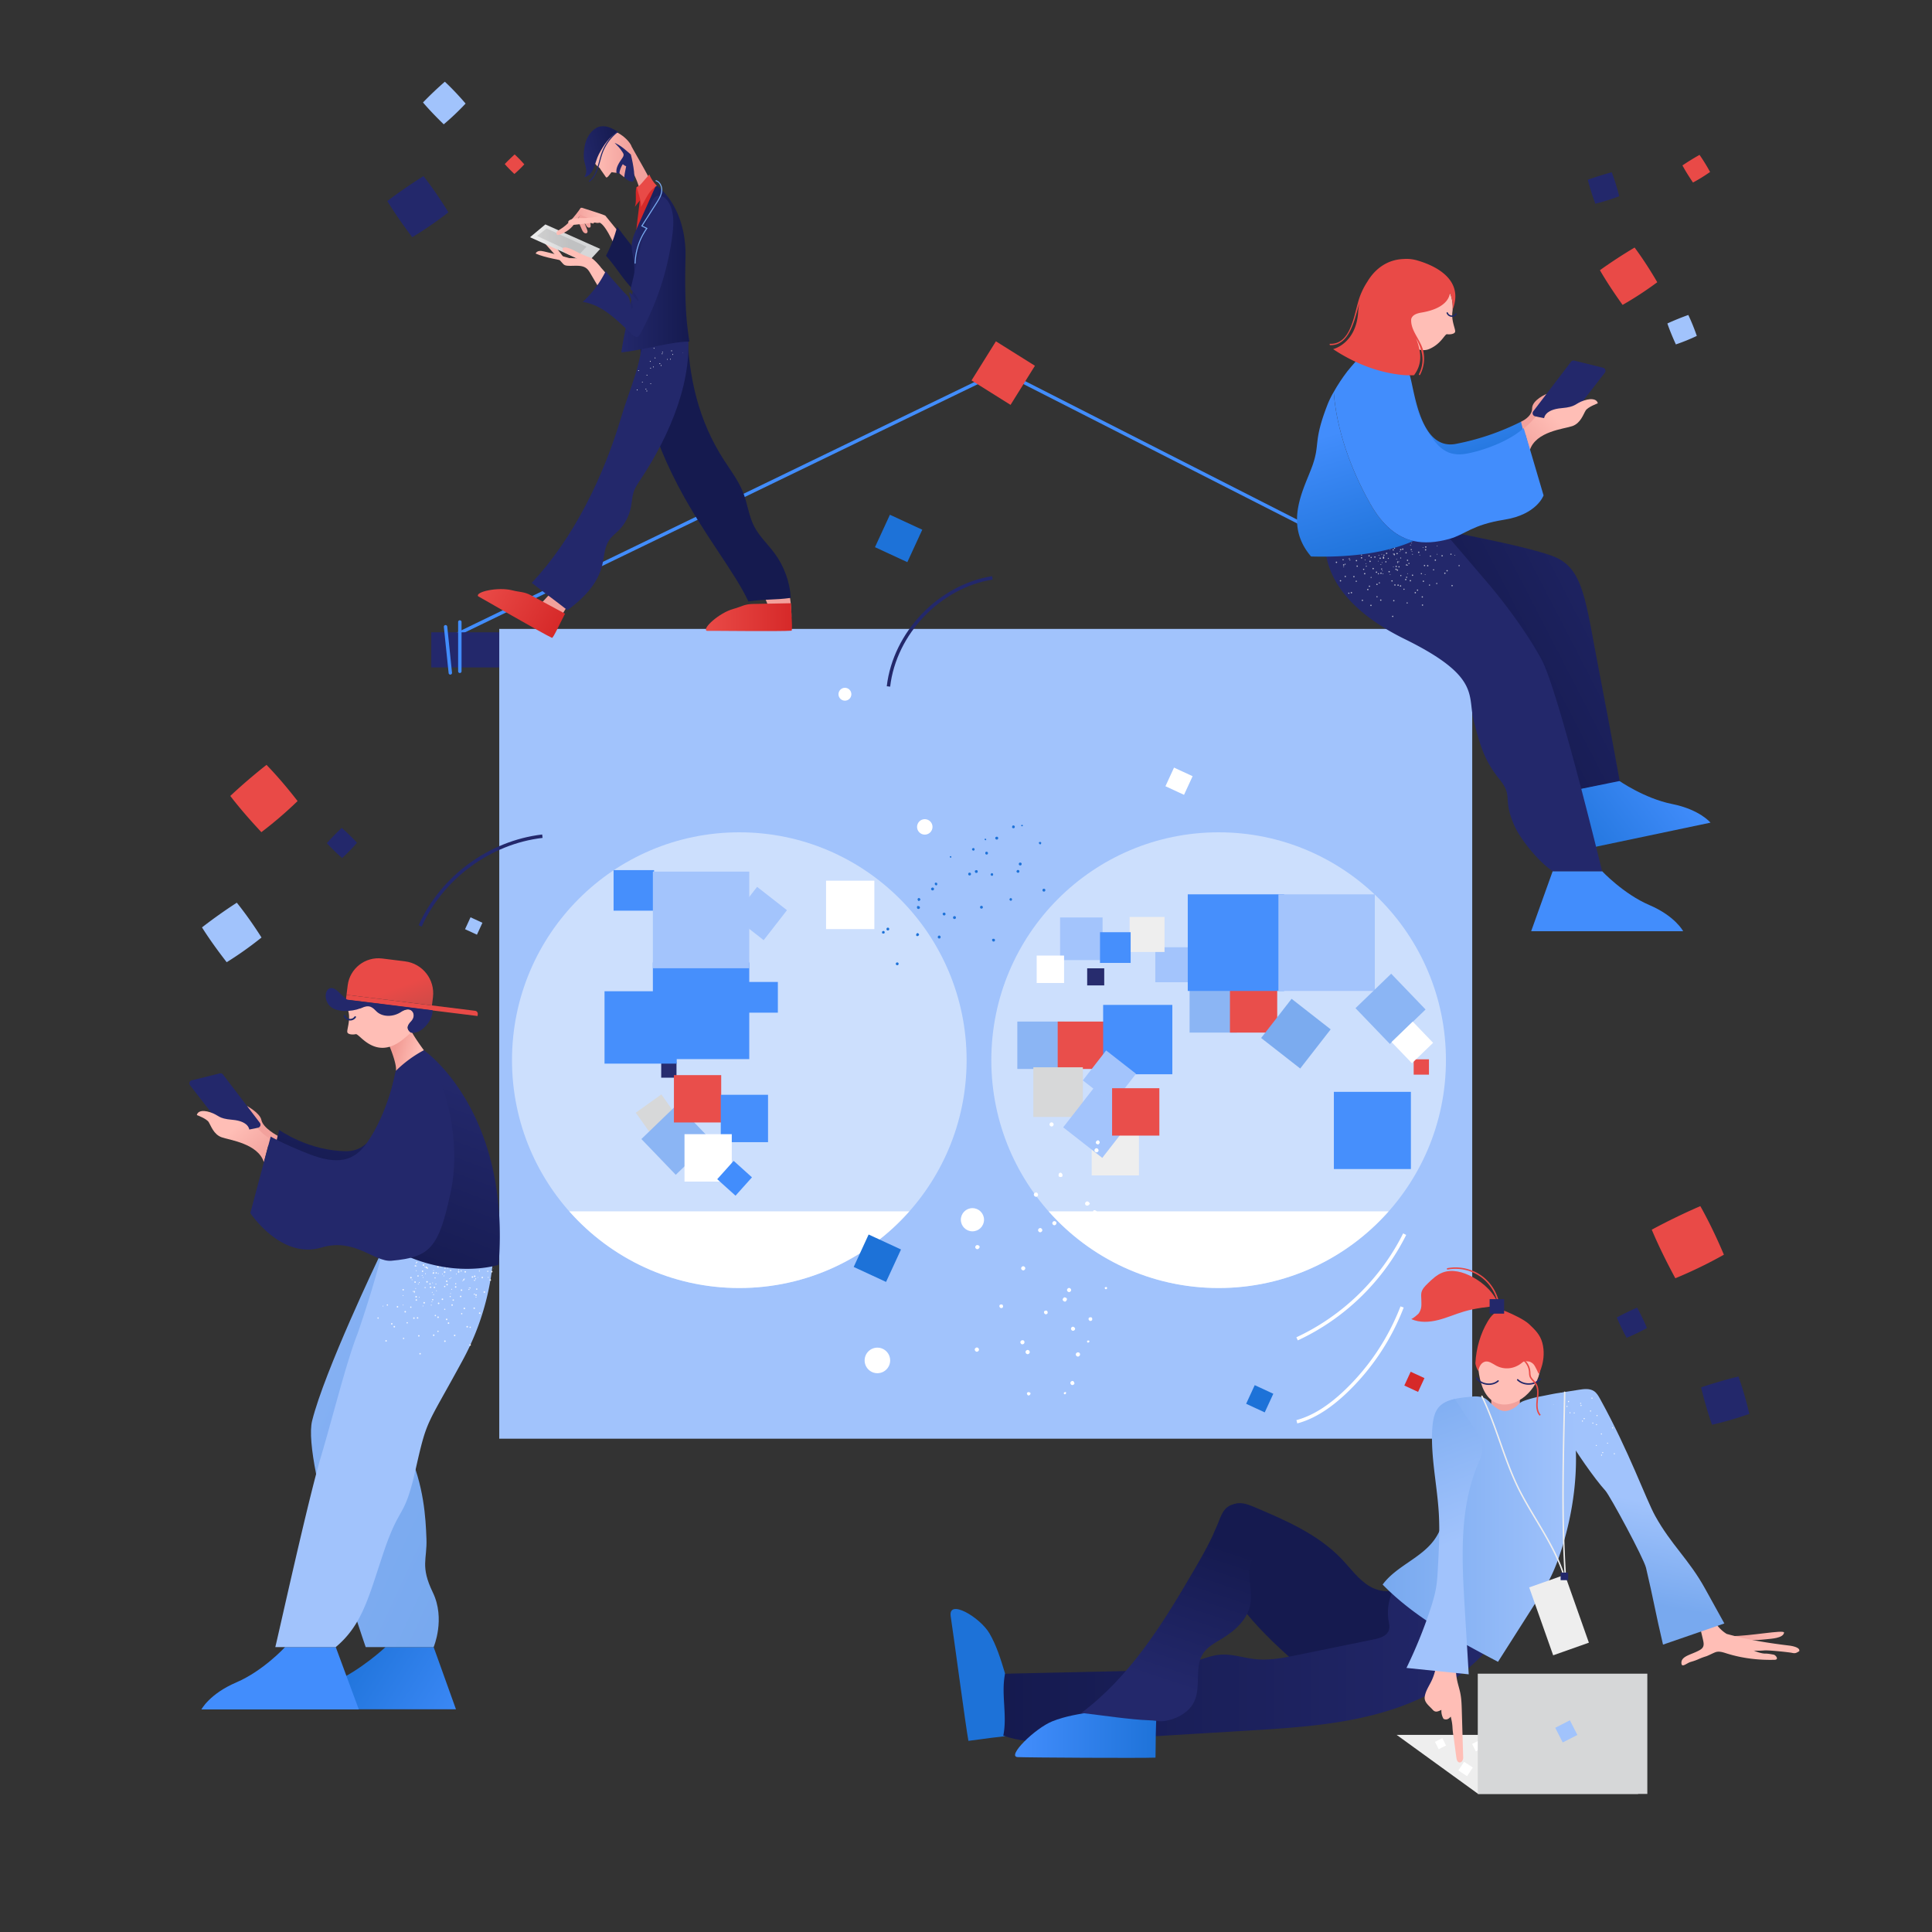 <svg xmlns="http://www.w3.org/2000/svg" viewBox="0 0 1500 1500" width="1500" height="1500"><rect x="0" y="0" width="1500" height="1500" fill="#333333" stroke="none"/><g transform="translate(325.0 265.0) rotate(0.0 442.0 426.0) scale(2.21 2.213)"><svg width="400" height="385" viewBox="0 0 400 385"><path d="m171.697 77.474-11.368-5.253 5.247-11.38 11.368 5.253z" fill="#1d72d8"/><path d="m20.494 208.177-4.175-1.929 1.927-4.179 4.175 1.929z" fill="#a1c3fc"/><path d="M6.124 106.96a.6.6 0 0 1-.262-1.14l198.86-96.109.265.134 187.669 95.421a.6.6 0 0 1-.543 1.07L204.709 11.049 6.384 106.901a.598.598 0 0 1-.26.059z" fill="#428dfc"/><path d="M4.452 102.088H400v12.327H4.452z" fill="#23286b"/><path d="M28.334 100.891h341.813V385H28.334z" fill="#a1c3fc"/><g fill="#428dfc"><path d="M387.926 117.482a.599.599 0 0 1-.595-.541l-1.674-16.74a.599.599 0 1 1 1.192-.119l1.674 16.74a.599.599 0 0 1-.597.66zm-376.785-.556a.6.6 0 0 1-.596-.539l-1.673-16.181a.601.601 0 0 1 .535-.659.606.606 0 0 1 .658.536l1.673 16.181a.601.601 0 0 1-.597.662zm379.016 0-.04-.001a.602.602 0 0 1-.559-.639l1.115-16.74c.023-.33.284-.57.638-.56.33.023.58.308.559.639l-1.115 16.74a.6.6 0 0 1-.598.561zm-375.672-.559a.6.6 0 0 1-.599-.6V98.47c0-.331.269-.6.599-.6s.599.269.599.6v17.297a.6.6 0 0 1-.599.6z"/></g><path d="m207.956 22.298-13.707-8.576L202.816 0l13.707 8.576z" fill="#e94a47"/><ellipse cx="112.668" cy="252.195" fill="#ccdffd" rx="79.856" ry="79.941"/><ellipse cx="281.06" cy="252.195" fill="#ccdffd" rx="79.856" ry="79.941"/><path d="M112.668 332.135c23.764 0 45.093-10.404 59.721-26.896H52.947c14.628 16.493 35.957 26.896 59.721 26.896zm168.392 0c23.764 0 45.093-10.404 59.721-26.896H221.339c14.628 16.493 35.955 26.896 59.721 26.896z" fill="#fff"/><path d="M225.361 202.138h14.926v14.942h-14.926zm33.449 10.438h12.272v12.285H258.81z" fill="#a3c4fc"/><path d="M217.14 215.499h9.618v9.628h-9.618z" fill="#fff"/><path d="M249.785 201.95h12.272v12.285h-12.272z" fill="#eee"/><path d="M349.582 251.9h5.371v5.377h-5.371z" fill="#e94e4b"/><path d="M85.23 252.963h5.371v5.377H85.23z" fill="#272c6e"/><path d="M321.544 263.308h27.054v27.083h-27.054z" fill="#468ffc"/><path d="M143.14 189.227h16.969v16.987H143.14z" fill="#fff"/><path d="M210.342 238.654h16.606v16.624h-16.606z" fill="#8bb5f4"/><path d="M224.522 238.654h16.606v16.624h-16.606z" fill="#e94e4b"/><path d="M270.857 225.9h16.606v16.624h-16.606z" fill="#8bb5f4"/><path d="M285.036 225.9h16.606v16.624h-16.606z" fill="#e94e4b"/><path d="M236.464 276.008h16.606v16.624h-16.606z" fill="#eee"/><path d="M240.489 232.808h24.306v24.332h-24.306zm29.727-38.792h33.861v33.897h-33.861z" fill="#468ffc"/><path d="M302.065 194.016h33.861v33.897h-33.861z" fill="#a3c4fc"/><path d="M82.303 217.928h33.861v33.897H82.303z" fill="#468ffc"/><path d="M65.317 228.025h25.367v25.394H65.317zm3.184-42.512h14.221v14.236H68.501z" fill="#468ffc"/><path d="M82.303 186.045h33.861v33.897H82.303z" fill="#a3c4fc"/><path d="M215.957 254.701h17.405v17.423h-17.405zM82.697 279.62l-6.399-9.001 8.992-6.406 6.399 9.002z" fill="#d7d8d9"/><path d="m341.219 246.504-12.076-12.549 12.535-12.089 12.077 12.549zM90.345 292.416l-12.077-12.549 12.536-12.089 12.077 12.549z" fill="#8bb5f4"/><path d="m348.973 253.276-7.163-7.443 7.435-7.171 7.163 7.443z" fill="#fff"/><path d="m240.18 286.477-13.727-10.712 10.701-13.742 13.727 10.712z" fill="#a3c4fc"/><path d="m309.719 255.126-13.728-10.712 10.701-13.742 13.727 10.712z" fill="#7babef"/><path d="m243.851 267.483-10.498-8.192 8.183-10.509 10.499 8.192zm-122.619-57.391-10.499-8.192 8.184-10.509 10.498 8.192z" fill="#a3c4fc"/><path d="M243.632 262.035h16.606v16.624h-16.606zm-153.933-4.599h16.606v16.624H89.699z" fill="#e94e4b"/><path d="M106.154 264.343h16.606v16.624h-16.606z" fill="#468ffc"/><path d="M93.414 278.161h16.606v16.624H93.414z" fill="#fff"/><path d="m117.115 293.305-5.777 6.435-6.428-5.784 5.778-6.435z" fill="#428dfc"/><path d="M239.386 207.302h10.767v10.778h-10.767zm-123.942 17.453h10.767v10.778h-10.767z" fill="#468ffc"/><path d="M234.88 219.973h5.989v5.995h-5.989z" fill="#272c6e"/><path d="M186.862 181.168c.181.017.281-.066.296-.248.017-.181-.066-.281-.248-.296-.181-.017-.281.066-.296.248-.016.181.165.198.248.296zm24.964-11.117c.083.1.264.115.363.032.1-.083.115-.264.032-.363-.083-.1-.264-.115-.363-.032-.279.066-.213.346-.032.363zm-12.96 4.783c.083.098.165.198.346.215.098-.083.198-.165.215-.347-.083-.1-.165-.198-.346-.215-.281.066-.298.247-.215.347zm2.667 35.401c.066.281.33.396.61.33s.396-.33.33-.611c-.066-.281-.33-.396-.61-.33-.363-.033-.495.412-.33.611zm-4.264-11.556c.066.281.33.396.61.33.281-.066.396-.33.33-.611-.066-.28-.33-.396-.61-.33-.282.066-.397.331-.33.611zm-4.167-11.637c.066.281.33.396.61.33.281-.066.396-.33.33-.611-.066-.281-.33-.396-.61-.33-.28.065-.397.33-.33.611zm-17.863 21.646a.817.817 0 0 0 .593-.496.82.82 0 0 0-.495-.594c-.281.066-.478.231-.494.412-.133.447.033.645.396.678zm.468-12.319a.817.817 0 0 0 .593-.496.82.82 0 0 0-.495-.594c-.281.066-.478.231-.494.412-.033.365.215.661.396.678zm43.578-3.487c.165.198.528.23.725.066.198-.165.23-.529.066-.726-.165-.198-.528-.23-.725-.066-.199.166-.231.528-.066.726zm-8.322-9.175c.165.198.528.23.725.066.198-.165.23-.529.066-.726-.165-.198-.528-.23-.725-.066-.198.166-.23.528-.066.726zm-8.238-9.074c.165.198.528.23.725.066.198-.165.23-.529.066-.726-.165-.198-.528-.23-.725-.066-.297.246-.231.528-.066.726zm-39.479 33.156c.181.017.561-.132.494-.412.017-.181-.132-.562-.412-.495-.181-.017-.561.132-.494.412-.116.264.049.462.412.495zm44.412-11.743c.165.198.429.313.627.147s.215-.346.147-.628c-.165-.198-.429-.313-.627-.147-.196.165-.312.429-.147.628zm-6.622-8.747c.165.198.429.313.627.147.198-.165.215-.346.147-.628-.165-.198-.429-.313-.627-.147-.196.165-.311.43-.147.628zm-6.522-8.829c.165.198.429.313.627.147.198-.165.215-.346.147-.628-.165-.198-.429-.313-.627-.147-.296.249-.313.43-.147.628zm-10.357 22.597c.066.281.33.396.61.33.281-.066.396-.33.33-.611s-.33-.396-.61-.33c-.282.066-.495.414-.33.611zm-2.797-10.597c.066.281.33.396.512.412.281-.066.396-.33.33-.611s-.33-.396-.61-.33c-.183-.017-.298.247-.232.529zm36.756-14.083c.264.115.446.132.561-.132.115-.264.049-.545-.132-.562-.264-.115-.544-.049-.659.215-.001 0 .066.282.23.479zm-9.373-5.607c.264.115.544.049.659-.215s.049-.545-.215-.66-.544-.049-.561.132c-.213.346-.147.628.117.743-.083-.098 0 0 0 0zm-41.068 47.755c.066.281.33.396.61.33.281-.066.396-.33.33-.611s-.33-.396-.61-.33c-.281.067-.396.331-.33.611zm-3.292-12.2c.066.281.33.396.61.33.281-.066.396-.33.33-.611s-.33-.396-.61-.33c-.182-.016-.396.33-.33.611zm45.972-19.936c.264.115.544.049.659-.215s.049-.545-.215-.66-.544-.049-.659.215c-.197.166-.048.545.215.66zm-11.04-6.396c.264.115.544.049.659-.215s.049-.545-.215-.66-.544-.049-.659.215c-.016.18-.048.544.215.66zm-11.446 22.498c.165.198.528.23.725.066.198-.165.23-.529.066-.726-.165-.198-.528-.23-.725-.066-.198.165-.231.528-.066.726zm-7.695-10.033c.165.198.528.23.725.066.198-.165.23-.529.066-.726-.165-.198-.528-.23-.725-.066-.198.164-.314.429-.066.726zm2.324 16.874c.165.198.528.23.725.066.198-.165.23-.529.066-.726-.165-.198-.429-.313-.725-.066-.199.165-.232.527-.066.726zm-7.3-10.364c.165.198.528.23.725.066.198-.165.313-.429.066-.726-.165-.198-.528-.23-.808-.164-.116.262-.148.625.017.824zm20.427-12.533a.709.709 0 0 0 .742-.116.71.71 0 0 0-.116-.743.709.709 0 0 0-.742.116c-.198.165-.048.545.116.743z" fill="#1d72d8"/><path d="M241.214 331.836c-.201.169-.218.354-.05.556.169.201.354.218.555.05s.218-.354.05-.556c-.168-.202-.37-.033-.555-.05zm-14.142 36.842c-.185-.017-.387.152-.404.337-.017.185.152.387.337.404.185.017.387-.152.404-.337.218-.353-.135-.574-.337-.404zm8.35-18.119c-.185-.017-.37-.034-.572.135-.017.185-.034.37.135.573.185.017.37.034.572-.135.219-.354.051-.556-.135-.573zm-38.804-33.396c-.354-.218-.741-.067-.959.287s-.067.742.287.96c.354.218.741.067.959-.287.403-.337.083-.926-.287-.96zm16.129 7.434c-.354-.218-.741-.067-.959.287s-.067.742.287.96.741.067.959-.287c.219-.353.067-.741-.287-.96zm16.113 7.619c-.354-.218-.741-.067-.959.287-.218.354-.067.742.287.96.354.218.741.067.959-.287s.067-.742-.287-.96zm-3.835-40.331a1.188 1.188 0 0 0-.1 1.112c.354.218.724.252 1.111.1.218-.354.252-.725.084-.927-.322-.589-.693-.622-1.095-.285zm12.078 13.048a1.188 1.188 0 0 0-.1 1.112c.354.218.724.252 1.111.1.218-.354.252-.725.084-.927-.339-.404-.894-.454-1.095-.285zm-40.911 48.068c-.37-.034-.775.303-.807.675-.034.37.303.776.674.808.37.034.775-.303.807-.675.033-.371-.303-.776-.674-.808zm17.842.861c-.37-.034-.775.303-.807.675-.034.37.303.776.674.808.37.034.775-.303.807-.675.033-.371-.304-.775-.674-.808zm17.656.845c-.37-.034-.775.303-.807.675-.034.37.303.776.674.808.37.034.775-.303.807-.675.05-.556-.304-.775-.674-.808zm6.487-74.155c-.201.169-.438.708-.084.927.169.201.707.438.926.084.201-.169.436-.708.084-.927-.153-.387-.523-.421-.926-.084zm-33.345 57.345c-.37-.034-.758.119-.79.49-.034.37.135.573.489.791.37.034.758-.119.79-.49.032-.37-.12-.758-.489-.791zm15.67 2.16c-.37-.034-.758.119-.79.49-.034.37.135.573.489.791.37.034.758-.119.79-.49.033-.369-.118-.757-.489-.791zm15.655 2.347c-.37-.034-.758.119-.79.49-.034.37.135.573.489.791.37.034.758-.119.79-.49.049-.556-.12-.757-.489-.791zm-12.466-33.637c-.354-.218-.741-.067-.959.287s-.067.742.287.96.741.067.959-.287c.219-.353.084-.926-.287-.96zm13.656 7.96c-.354-.218-.741-.067-.942.102-.218.354-.067.742.287.96s.741.067.959-.287c.202-.17.05-.557-.304-.775zm-23.15 51.911c-.387.152-.589.32-.438.708.152.387.506.606.707.438.387-.152.605-.507.453-.893a1.842 1.842 0 0 0-.722-.253zm15.279-3.853c-.387.152-.605.507-.453.893.152.387.506.606.892.453.387-.152.605-.507.438-.708-.137-.572-.491-.791-.877-.638.185.015 0 0 0 0zm-6.771-90.673c-.354-.218-.741-.067-.959.287s-.067.742.287.96.741.067.959-.287c.217-.354.066-.741-.287-.96zm15.793 9.085c-.354-.218-.741-.067-.959.287s-.067.742.287.96.741.067.959-.287c.203-.168.067-.741-.287-.96zm-26.588 67.296c-.387.152-.605.507-.453.893.152.387.506.606.892.453.387-.152.605-.507.453-.893.034-.369-.504-.604-.892-.453zm17.786-4.748c-.387.152-.605.507-.453.893.152.387.506.606.892.453.387-.152.605-.507.453-.893-.168-.2-.505-.605-.892-.453zm-11.254-34.648c-.37-.034-.775.303-.807.675-.034.37.303.776.674.808.37.034.775-.303.807-.675.034-.37-.303-.774-.674-.808zm18.078 2.378c-.37-.034-.775.303-.807.675-.034.37.303.776.674.808.37.034.775-.303.807-.675.034-.37-.119-.758-.674-.808zm-19.569-14.845c-.37-.034-.775.303-.807.675-.034.37.303.776.674.808.37.034.758-.119.807-.675.033-.369-.304-.775-.674-.808zm18.012 3.12c-.37-.034-.775.303-.807.675-.034.37.119.759.674.808.37.034.775-.303.993-.658-.154-.387-.491-.791-.86-.825zm-8.069 33.652a1.026 1.026 0 0 0-.639.876c.152.387.506.606.875.64.387-.152.605-.507.639-.876.034-.37-.505-.606-.875-.64zm81.978 15.109-.504-1.09c16.201-7.518 29.523-20.462 37.512-36.448l1.073.537c-8.109 16.227-21.634 29.368-38.081 37.001z" fill="#fff"/><path d="M1.093 205.358 0 204.869c7.692-17.18 24.733-29.68 43.415-31.847l.138 1.192c-18.271 2.118-34.936 14.344-42.46 31.144z" fill="#23286b"/><path d="m308.692 379.639-.309-1.16c5.495-1.474 10.972-4.843 16.745-10.302a80.89 80.89 0 0 0 19.826-29.613l1.12.43a82.104 82.104 0 0 1-20.121 30.054c-5.922 5.601-11.568 9.065-17.261 10.591z" fill="#fff"/><path d="m165.663 121.153-1.191-.139c2.228-19.002 18.139-35.609 37.009-38.631l.189 1.184c-18.358 2.941-33.839 19.099-36.007 37.586z" fill="#23286b"/><path d="m297.255 375.767-6.531-3.018 3.015-6.537 6.531 3.018z" fill="#1d72d8"/><path d="m351.131 368.583-4.837-2.235 2.233-4.842 4.837 2.235z" fill="#d62929"/><circle cx="161.179" cy="357.538" fill="#fff" r="4.483"/><path d="m268.903 159.107-6.531-3.017 3.015-6.538 6.531 3.018z" fill="#fff"/><path d="m164.224 329.993-11.368-5.253 5.247-11.38 11.368 5.253z" fill="#1d72d8"/></svg></g><g transform="translate(371.0 98.0) rotate(0.0 122.0 198.5) scale(0.813 0.814)"><svg width="300" height="488" viewBox="0 0 300 488"><path fill="#D62929" d="M151.412 58.222c-1.491 5.871.558 12.972-1.483 18.677 2.599-3.268 7.15-9.783 10.865-11.694-.572-1.953-2.521-11.959-4.044-10.607-1.483 1.318-2.801 2.387-5.338 3.624z"/><path fill="#F2A19C" d="m105.285 80.688-6.9 2.012c-.198-.393.123-.939.563-.959l-3.128 6.667c-.166.355-.337.727-.323 1.119.011.316.14.614.268.903l3.33 7.544c.51 1.155 1.037 2.336 1.923 3.236.863.877 2.414 1.381 3.265.493.75-.784.437-2.06.06-3.077a101.684 101.684 0 0 0-3.487-8.275l2.496 4.094c.474.779.983 1.591 1.778 2.038.795.447 1.965.37 2.441-.407.694-3.072-1.266-6.055-3.126-8.598 1.313.565 1.947 2.017 2.689 3.238.742 1.222 2.055 2.431 3.425 2.021.73-2.147-.375-4.478-1.715-6.307-1.341-1.83-2.99-3.547-3.559-5.742z"/><linearGradient id="a" gradientUnits="userSpaceOnUse" x1="115.159" y1="388.689" x2="174.563" y2="388.689" gradientTransform="matrix(1 0 0 -1 0 502)"><stop offset="0" style="stop-color:#ffbeb6"/><stop offset="1" style="stop-color:#f2a19c"/></linearGradient><path fill="url(#a)" d="M163.544 140.771c-1.266-.055-2.589-.126-3.682-.765-.959-.56-11.551-1.969-14.791-4.735-.773-.661-6.019-4.123-8.099-7.674-2.871-4.903-13.899-34.843-21.814-36.083.689-1.627 6.081-4.387 6.77-6.014 6.335 7.937 12.645 15.711 19.535 23.172 7.247 7.849 14.843 15.467 23.582 21.613 2.184 1.537 4.435 2.976 6.621 4.508 1.01.708 2.044 1.478 2.585 2.586s.405 2.644-.621 3.327c-.679.451-1.556.432-2.371.397-2.571-.109-5.143-.221-7.715-.332z"/><path fill="#D62929" d="m152.788 126.473 2.841 18.506a116.747 116.747 0 0 1 27.218-8.974 541.174 541.174 0 0 0-8.838-69.984c-.434-2.249-.92-4.579-2.289-6.417-3.38-4.534-11.343-3.604-14.422 1.14-1.683 2.594-2.096 5.783-2.467 8.853l-2.65 21.925c-.682 5.643-1.365 11.305-1.297 16.989.072 6.026.989 12.006 1.904 17.962z"/><path fill="#151A4F" d="M174.834 163.597c3.473-3.166.094-14.913-2.675-18.71-2.769-3.797-24.071-28.733-39.132-49.033a130.43 130.43 0 0 1-10.651 27.694c13.677 15.325 19.027 29.357 41.76 46.061 3.597 2.644 7.401-3.006 10.698-6.012z"/><path fill="#F2A19C" d="M264.094 429.329c1.052 1.067 12.462 4.64 13.947 4.841 6.487.88 17.315-.299 17.51-.132.189.161 4.821 25.024 3.775 35.699-4.63.531-8.712.952-13.34 1.483-1.789.205-3.651.403-5.351-.191.866-7.657-13.537-37.134-16.541-41.7z"/><path fill="#151A4F" d="M298.882 449.879c-16.851 2.255-23.712.907-40.521 3.447-12.668-27.698-43.408-64.881-67.479-110.987-31.473-60.282-36.65-101.77-35.515-154.645 12.235 6.022 31.6 10.609 44.541 6.305 1.324 45.447 10.66 86.866 35.477 124.972 6.579 10.103 13.966 19.863 18.258 31.129 3.934 10.325 5.154 21.65 10.195 31.482 4.947 9.648 13.194 17.132 19.626 25.861 9.052 12.286 14.474 27.209 15.418 42.436z"/><path fill="#F2A19C" d="M154.673 61.063c-2.298-9.88-7.326-18.874-12.294-27.718l-1.436-2.556c-.157-.281-.32-.579-.313-.902.012-.515.44-.909.828-1.248 3.039-2.656 2.434-7.761 4.273-11.352 6.62 12.36 15.134 26.105 20.37 37.395a72.67 72.67 0 0 0-11.428 6.381z"/><linearGradient id="b" gradientUnits="userSpaceOnUse" x1="108.526" y1="475.501" x2="147.32" y2="475.501" gradientTransform="matrix(1 0 0 -1 0 502)"><stop offset="0" style="stop-color:#ffbeb6"/><stop offset="1" style="stop-color:#f2a19c"/></linearGradient><path fill="url(#b)" d="M146.147 29.442c.198-3.145 1.155-9.978-.512-12.536-2.627-4.031-7.417-8.553-13.883-11.594-7.917-3.724-13.432 1.669-18.85 8.535-1.094 1.386-2.094 2.858-2.847 4.455-2.932 6.222-1.55 14.212 3.304 19.089.894.898 1.873 1.67 2.908 2.35 1.834 3.026 3.994 5.647 6.169 8.998.994.833 2.843-1.775 3.849-3.144.504-.687.979-1.256 1.439-1.772 2.181.381 4.393.642 6.556.868 4.748.494 9.081 5.309 12.207 1.704 2.14-2.47-.545-13.692-.34-16.953z"/><linearGradient id="c" gradientUnits="userSpaceOnUse" x1="-12.086" y1="312.673" x2="29.686" y2="312.673" gradientTransform="matrix(0.971 -0.24 -0.24 -0.971 183.504 328.152)"><stop offset="0" style="stop-color:#23286b"/><stop offset="1" style="stop-color:#151a4f"/></linearGradient><path fill="url(#c)" d="M103.561 13.359c-2.971 7.869-2.592 17.509-1.952 19.829 2.724 9.873 2.331 10.525.203 15.381 9.685-2.396 9.43-13.722 13.875-22.107 4.445-8.384 9.975-16.81 18.475-21.038-5.6-3.051-10.308-6.171-16.827-5.265-6.226.866-11.555 7.322-13.774 13.2z"/><g><path fill="#23286B" d="M106.47 52.981a.502.502 0 0 1-.305-.899c5.712-4.361 7.715-11.714 9.652-18.824.715-2.627 1.455-5.343 2.373-7.882 2.85-7.887 8.045-15.096 14.626-20.296a.502.502 0 0 1 .622.786c-6.437 5.088-11.517 12.138-14.305 19.851-.904 2.501-1.638 5.197-2.349 7.805-1.981 7.272-4.03 14.791-10.01 19.357a.497.497 0 0 1-.304.102z"/></g><path fill="#23286B" d="M137.792 30.614c.818-1.179 1.656-2.552 1.349-3.954-.219-.997-1.76-3.029-2.349-3.863-1.503-2.13-2.538-3.324-6.18-6.937 6.371 2.76 10.206 6.626 15.5 11.117 2.395 9.288 5.04 25.182 1.859 25.757-5.928 1.017-9.533-7.97-15.548-7.96-.969-5.102 2.408-9.89 5.369-14.16z"/><path fill="#F2A19C" d="M135.403 44.919c-.198-.46-.109-.987-.001-1.476a22.383 22.383 0 0 1 3.011-7.225c1.545 1.08 1.495 1.229 3.228 1.974-.951 4.941-1.505 7.007-1.796 10.471l-3.593-2.814c-.334-.263-.681-.54-.849-.93z"/><path fill="#FFBEB6" d="M64.008 105.798c-.975-.686-2.822.733-2.663 1.912.159 1.181.987 2.145 1.779 3.035l17.651 19.833c.569.638 1.149 1.288 1.89 1.717.861.499 1.874.663 2.865.751 6.4.568 13.788-1.359 18.621 2.872 1.453 1.272 2.458 2.967 3.438 4.632l15.228 25.864a62.102 62.102 0 0 0 4.028-13.129c.395-2.094.676-4.298.016-6.323-.496-1.524-1.489-2.83-2.483-4.088a155.745 155.745 0 0 0-11.446-12.936c-1.097-1.11-2.24-2.223-3.65-2.893-1.81-.861-3.886-.912-5.891-.946l-17.788-.31c-.976-.017-1.975-.038-2.885-.388-1.226-.47-2.912-3.316-4.917-5.821-4.591-5.734-7.023-9.021-13.793-13.782z"/><linearGradient id="d" gradientUnits="userSpaceOnUse" x1="50.965" y1="391.62" x2="117.231" y2="391.62" gradientTransform="matrix(1.02 -0.045 0.045 -1.1 -20.164 546.743)"><stop offset="0" style="stop-color:#eee"/><stop offset=".554" style="stop-color:#d6d7d8"/></linearGradient><path fill="url(#d)" d="m104.447 130.495-54.632-24.612 14.663-12.222 52.369 23.361z"/><path opacity=".25" fill="gray" d="m96.213 123.07-39.698-18.391 9.191-7.136 38.071 17.308z"/><linearGradient id="e" gradientUnits="userSpaceOnUse" x1="217.793" y1="33.742" x2="300" y2="33.742" gradientTransform="matrix(1 0 0 -1 0 502)"><stop offset="0" style="stop-color:#e94a47"/><stop offset="1" style="stop-color:#d62929"/></linearGradient><path fill="url(#e)" d="M218.645 481.313c-4.84-2.096 11.924-17.296 25.494-20.962 7.499-2.027 10.305-4.479 18.072-4.677 8.789-.223 28.023-.489 36.812-.712.241 9.039 1.751 26.35.46 26.189-8.981.89-79.708.001-80.838.162z"/><path fill="#F2A19C" d="M81.937 428.308c.391 1.446.508 7.942 1.703 8.848 5.214 3.956.271 6.295 5.485 10.251.204.154.417.323.504.562.084.233.941.881.82 1.098-5.86 10.522-12.15 19.333-15.417 28.075l-12.875-5.44c-1.659-.701-10.025-4.605-11.211-5.959 4.525-6.238 31.359-31.983 30.991-37.435z"/><linearGradient id="f" gradientUnits="userSpaceOnUse" x1="83.329" y1="453.567" x2="165.523" y2="453.567" gradientTransform="matrix(0.871 0.492 0.492 -0.871 -289.699 790.441)"><stop offset="0" style="stop-color:#e94a47"/><stop offset="1" style="stop-color:#d62929"/></linearGradient><path fill="url(#f)" d="M.31 448.367c-3.182-4.205 18.896-9.195 32.516-5.715 7.526 1.923 11.177 1.168 18.035 4.814 7.762 4.127 24.638 13.353 32.399 17.48-4.24 7.987-11.448 23.801-12.492 23.027C62.51 484.329 1.372 448.782.31 448.367z"/><path fill="#23286B" d="M125.38 394.85c-3.884 5.772-4.595 13.352-5.88 20.429-3.259 17.945-14.872 32.301-33.928 46.333-13.63-10.684-20.47-15.375-34.1-26.06 39.556-42.093 68.538-100.859 85.642-158.733 8.114-27.454 21.639-54.473 19.892-83.529 15.036 1.706 28.689 4.776 42.903-.961 6.687 47.442-15.904 101.59-44.563 144.689-2.486 3.74-5.1 7.48-6.541 11.852-1.463 4.439-1.629 9.263-2.491 13.895-1.608 8.634-5.736 16.658-11.604 22.557-3.141 3.156-6.792 5.758-9.33 9.528z"/><linearGradient id="g" gradientUnits="userSpaceOnUse" x1="137.058" y1="366.079" x2="202.058" y2="366.079" gradientTransform="matrix(1 0 0 -1 0 502)"><stop offset="0" style="stop-color:#23286b"/><stop offset="1" style="stop-color:#151a4f"/></linearGradient><path fill="url(#g)" d="M151.564 97.956a765843.13 765843.13 0 0 1 18.665-41.83c20.228 15.438 28.724 43.143 28.082 68.571-.758 30.043-.251 57.697 3.747 80.725-17.263-.035-44.94 8.29-64.999 10.295 3.285-25.357 15.976-65.227 11.338-90.373-.808-4.38-1.739-8.812-1.348-13.249.435-4.953 2.489-9.599 4.515-14.139z"/><path fill="#23286B" d="M145.814 155.497c6.211-25.974 12.506-52.436 18.717-78.409 1.048-4.384 2.801-9.522 7.171-10.638 4.195-1.071 8.227 2.383 10.44 6.104 5.491 9.235 4.954 20.754 3.594 31.412-4.213 33.028-14.748 65.239-30.867 94.378-.514.929-1.09 1.909-2.049 2.366-1.855.885-3.922-.608-5.419-2.017-13.984-13.144-28.26-28.413-47.27-31.094a100.464 100.464 0 0 0 21.982-29.347c4.434 5.53 4.434 5.53 9.824 11.59 2.942 3.307 7.327 8.37 10.51 11.446 3.183 3.075 2.625 7.123 4.447 13.466 3.503-2.289-3.234-15.889-2.156-15.889-.134-1.751 6.396 5.984 8.431 7.963.729-1.636-3.397-8.421-7.355-11.331z"/><path fill="#FFBEB6" d="M108.89 136.619c1.446-1.474 9.507-.598 8.274-2.255-1.37-1.841-6.84-8.068-9.027-8.77-4.056-1.302-11.01-4.275-14.739-6.333-3.729-2.059-10.334-4.942-12.158-3.113-1.201 1.206.464 3.409 1.874 4.362 1.409.953 10.504 4.997 11.984 5.835 7.524 4.26 7.428 4.602 13.792 10.274z"/><g><path fill="#78A9EF" d="M150.198 131.105h-.015a.501.501 0 0 1-.487-.515c.336-11.691 4.213-23.366 10.93-32.947l-4.705-2.335 14.283-22.377c2.068-3.238 4.41-6.91 4.868-10.961.414-3.669-1.213-8.247-5.044-9.502a.501.501 0 1 1 .312-.952c4.336 1.42 6.188 6.504 5.73 10.566-.483 4.282-2.894 8.056-5.019 11.387l-13.684 21.436 4.758 2.361-.343.479c-6.811 9.509-10.748 21.183-11.084 32.872a.501.501 0 0 1-.5.488z"/></g><linearGradient id="h" gradientUnits="userSpaceOnUse" x1="75.051" y1="411.259" x2="100.301" y2="411.259" gradientTransform="matrix(1 0 0 -1 0 502)"><stop offset="0" style="stop-color:#ffbeb6"/><stop offset="1" style="stop-color:#f2a19c"/></linearGradient><path fill="url(#h)" d="M76.015 103.643c.567.215 1.202.045 1.777-.146 6.387-2.127 12.411-6.356 15.584-12.288.895-1.673 5.478-7.442 6.44-8.964s.474-4.145-1.289-4.507c-5.938 7.937-12.112 16.088-20.68 21.076-.941.547-1.952 1.099-2.497 2.04-.547.941-.352 2.402.665 2.789z"/><linearGradient id="i" gradientUnits="userSpaceOnUse" x1="118.123" y1="416.539" x2="92.47" y2="417.55" gradientTransform="matrix(1 0 0 -1 0 502)"><stop offset="0" style="stop-color:#ffbeb6"/><stop offset="1" style="stop-color:#f2a19c"/></linearGradient><path fill="url(#i)" d="M122.23 86.917c-.058 3.009-2.557 4.849-7.571 5.35-1.137.113-4.955-.549-5.767-1.754-2.52-3.74-8.426-3.749-11.534-7.016-1.376-1.446-.783-2.868.342-4.689.196-.511 1.215-1.202 1.736-1.034 4.338 1.396 8.675 2.791 13.012 4.188 2.837.913 5.678 1.827 8.44 2.946.398.161.815.343 1.065.693.264.372.285.86.277 1.316z"/><path fill="#FFBEB6" d="M87.945 89.429c-.815.416-1.695 1.118-1.645 2.081.033.64.486 1.17.983 1.532 1.729 1.259 4.008 1.081 6.09.856l16.568-1.799c2.575-.28 5.222-.582 7.514-1.866l-.623-3.21c-.046-.238-.101-.492-.271-.653-.227-.215-.57-.189-.871-.149-4.538.604-9.08 1.294-13.652 1.395-4.773.105-9.786-.382-14.093 1.813z"/><path fill="#E94A47" d="M151.709 58.021c1.395 5.681 4.415 12.809 4.069 19.046 5.117-8.096 7.036-15.317 15.234-20.272a32.76 32.76 0 0 1-7.26-10.802l-7.247 8.339c-1.344 1.545-2.812 3.172-4.796 3.689z"/><path fill="#FFBEB6" d="M55.254 121.477c10.2 4.37 21.756 5.487 32.594 8.439 1.347.367 2.77.767 4.14.473 1.37-.293 2.564-1.594 2.038-2.744l-7.576-2.116c-7.696-2.149-15.396-4.3-23.215-6.074-1.507-.342-3.07-.673-4.607-.452-1.535.221-3.052 1.135-3.374 2.474z"/><path fill="#FFF" d="M186.015 217.372c-.204.066-.328.241-.262.444s.241.328.444.262c.204-.066.328-.241.262-.444-.064-.204-.24-.328-.444-.262zm-32.397 15.404c-.174-.123-.379-.058-.502.117-.123.174-.058.379.117.502.175.123.379.058.502-.117.219-.161.059-.379-.117-.502zm8.063 4.328c-.175-.123-.379-.058-.502.117-.123.174-.058.379.117.502.175.123.379.058.502-.117.109-.081.057-.379-.117-.502zm7.35-16.412a.61.61 0 0 0-.086.568.613.613 0 0 0 .569.086c.123-.174.152-.364.072-.473-.146-.312-.336-.341-.555-.181zm5.786 7.178a.61.61 0 0 0-.086.568.612.612 0 0 0 .569.086c.123-.174.152-.364.072-.473-.146-.312-.43-.356-.555-.181zm-22.552 23.297c-.19-.029-.408.131-.436.321-.029.189.131.408.321.436.19.029.408-.131.436-.321.029-.19-.131-.408-.321-.436zm9.151 1.007c-.19-.029-.408.131-.436.321-.028.189.131.408.321.436.19.028.408-.131.436-.321.029-.189-.131-.408-.321-.436zm14.74-36.885c-.109.08-.248.35-.072.473.08.109.35.248.473.072.109-.08.248-.35.072-.473-.064-.204-.254-.233-.473-.072zm4.584 6.8c-.109.08-.247.35-.072.473.08.109.256.233.473.072.109-.08.233-.256.072-.473-.174-.123-.364-.152-.473-.072zm-23.552 21.595c-.19-.029-.393.037-.422.227-.029.189.051.299.227.422.19.029.393-.037.422-.227.027-.19-.038-.393-.227-.422zm7.993 1.605c-.19-.029-.393.037-.422.227-.029.189.051.299.227.422.19.029.393-.037.422-.227.028-.189-.037-.393-.227-.422zm2.631-15.968c-.175-.123-.379-.058-.502.117-.123.174-.058.379.117.502.175.123.379.058.502-.117.124-.175.057-.379-.117-.502zm.589-17.83c-.174-.123-.379-.058-.502.117-.123.174-.058.379.117.502.175.123.379.058.502-.117.123-.174.057-.378-.117-.502zm7.823 5.261c-.174-.123-.379-.058-.502.117-.123.174-.058.379.117.502.175.123.379.058.502-.117.123-.175.058-.379-.117-.502zm7.933 5.18c-.175-.123-.379-.058-.502.117-.123.174-.058.379.117.502.174.123.379.058.502-.117a.736.736 0 0 0-.117-.502zm-23.727 28.445c-.204.066-.328.241-.262.444s.241.328.444.262.328-.241.262-.444c.03-.19-.239-.328-.444-.262zm35.637-34.088c-.16-.219-.35-.248-.569-.086m-30.46 14.148c-.19-.029-.408.131-.436.321-.029.189.131.408.321.436.19.029.408-.131.436-.321.029-.189-.132-.408-.321-.436zm-.373-6.45c-.19-.029-.408.131-.436.321-.029.189.131.408.321.436.19.029.393-.037.436-.321.029-.189-.132-.407-.321-.436zm9.167 2.172c-.19-.029-.408.131-.436.321-.029.189.037.393.321.436.19.029.408-.131.532-.307-.067-.203-.228-.421-.417-.45zm11.363-12.216c-.174-.123-.379-.058-.502.117-.123.174-.058.379.102.596.175.123.379.058.597-.102.044-.284-.022-.487-.197-.611zm1.09 3.654c-.19-.029-.299.051-.408.131-.029.189.051.299.131.408.19.029.299-.051.408-.131.03-.191-.037-.394-.131-.408z"/></svg></g><g transform="translate(147.0 744.0) rotate(0.0 120.5 291.5) scale(0.972 0.972)"><svg width="248" height="600" viewBox="0 0 248 600"><linearGradient id="j" gradientUnits="userSpaceOnUse" x1="6376.314" y1="9280.018" x2="4682.657" y2="8218.93" gradientTransform="matrix(0.074 0 0 0.074 -230.549 -49.497)"><stop offset=".129" style="stop-color:#428dfc"/><stop offset=".999" style="stop-color:#1d72d8"/></linearGradient><path fill="url(#j)" d="M195.148 550.192h-38.444s-20.036 18.868-41.526 28.07c-21.49 9.2-27.937 21.622-27.937 21.622l125.728-.004-17.809-49.626"/><path fill="#428DFC" d="m116.954 550.192-40.475-.004s-17.41 18.99-38.902 28.191C16.087 587.578 9.641 600 9.641 600l125.728-.004-18.415-49.804"/><linearGradient id="k" gradientUnits="userSpaceOnUse" x1="-4149.622" y1="1658.438" x2="-4031.421" y2="2281.672" gradientTransform="matrix(-0.074 0 0 0.074 -237.696 -49.497)"><stop offset="0" style="stop-color:#ffbeb6"/><stop offset="1" style="stop-color:#f2a19c"/></linearGradient><path fill="url(#k)" d="M70.604 141.81s-11.769-6.099-13.07-12.682c-1.102-5.571-11.659-11.262-11.659-11.262l8.797 17.534 4.636 9.821c0-.002 14.273 18.567 11.296-3.411z"/><path fill="#23286B" d="m32.585 140.425 22.349-5.086a2.454 2.454 0 0 0 1.41-3.881L26.895 92.836a2.461 2.461 0 0 0-2.547-.896L1.867 97.51a2.455 2.455 0 0 0-1.352 3.888l29.579 38.138a2.467 2.467 0 0 0 2.491.889z"/><linearGradient id="l" gradientUnits="userSpaceOnUse" x1="-3710.653" y1="2461.677" x2="-4061.589" y2="2808.113" gradientTransform="matrix(-0.074 -7.542857e-004 -7.542857e-004 0.074 -236.786 -49.468)"><stop offset="0" style="stop-color:#ffbeb6"/><stop offset="1" style="stop-color:#f2a19c"/></linearGradient><path fill="url(#l)" d="M64.498 144.076s-7.087-4.01-9.826-8.676c0 0-4.198.973-6.817 1.397 0 0-.342-6.654-13.491-7.778-11.856-1.014-10.293-3.588-17.629-5.984s-10.327-.234-10.741 2.213c0 0 7.72 2.787 9.498 5.643 1.778 2.856 3.902 9.842 10.336 12.102 6.433 2.259 29.072 5.03 33.699 19.911l4.971-18.828"/><linearGradient id="m" gradientUnits="userSpaceOnUse" x1="-5136.765" y1="1800.308" x2="-4802.524" y2="3105.941" gradientTransform="matrix(-0.074 0 0 0.074 -237.696 -49.497)"><stop offset="0" style="stop-color:#23286b"/><stop offset=".361" style="stop-color:#1e2361"/><stop offset="1" style="stop-color:#151a4f"/></linearGradient><path fill="url(#m)" d="M60.472 182.348s4.529 9.368 20.373 10.016c15.843.648 19.406 3.228 31.049 10.665 11.644 7.437 33.632 10.335 55.635-23.911 20.193-31.458 27.031-66.172 23.48-84.646-1.658-11.076-2.135-15.084-3.8-18.565-.227-.474-7.112 4.137-8.922 5.348-2.789 1.864-11.199 8.464-13.272 8.587-3.743 12.363-10.106 64.167-39.098 64.232-30.474.069-54.133-16.956-54.133-16.956l-11.312 45.23z"/><linearGradient id="n" gradientUnits="userSpaceOnUse" x1="1324.656" y1="3980.644" x2="6463.183" y2="6363.728" gradientTransform="matrix(0.074 0 0 0.074 -230.549 -49.497)"><stop offset="0" style="stop-color:#a1c3fc"/><stop offset=".696" style="stop-color:#81aef2"/><stop offset="1" style="stop-color:#78a9ef"/></linearGradient><path fill="url(#n)" d="M151.387 239.04s-43.443 90.734-53.301 130.354c-8.374 33.652 42.782 180.797 42.782 180.797h54.281s9.579-22.441-.639-43.601c-10.218-21.159-4.47-26.289-5.109-42.96-.639-16.672-1.916-42.317-14.688-70.53-12.773-28.212 26.821-58.989 37.039-78.225 10.218-19.236 25.544-58.347 17.879-79.506 0 0-38.216 2.033-40.771 2.675-2.553.643-37.473.994-37.473.996"/><path fill="#A1C3FC" d="M242.365 216.923c-.761.411-3.206 1.626-6.234 3.114a60.13 60.13 0 0 1-34.472 5.647l-45.114-6.018c-1.412 20.224-22.04 79.811-22.04 79.811-9.03 22.797-19.575 65.683-29.372 98.604-10.079 33.868-32.689 136.538-36.457 152.111h48.275c20.729-17.328 26.019-38.958 37.506-73.568 14.064-42.367 16.853-26.707 26.248-68.185 9.392-41.464 8.135-33.001 37.746-87.574 28.851-53.177 24.925-101.852 23.914-103.942z"/><path opacity=".86" fill="#FFF" d="M209.229 254.869a.314.314 0 0 0-.41.179.303.303 0 0 0 .158.407.314.314 0 0 0 .41-.179v-.001a.318.318 0 0 0-.158-.406zm-7.018-2.876a.316.316 0 1 0 .179.41.328.328 0 0 0-.179-.41zm-6.998-2.874a.316.316 0 1 0-.231.589.297.297 0 0 0 .385-.164l.006-.016a.29.29 0 0 0-.12-.391c-.015-.008-.028-.013-.04-.018zm-7.019-2.876a.317.317 0 0 0-.231.589.316.316 0 1 0 .231-.589zm-6.999-2.873a.316.316 0 1 0-.232.588.316.316 0 0 0 .232-.588zm5.715 34.263a.308.308 0 1 0-.164.405.308.308 0 0 0 .164-.405zm-2.914-6.979a.293.293 0 0 0-.374-.177l-.033.013a.316.316 0 0 0-.184.403.339.339 0 0 0 .427.165.306.306 0 0 0 .164-.404zm-2.912-6.977a.35.35 0 0 0-.425-.187.34.34 0 0 0-.166.426c.067.157.248.23.405.163a.317.317 0 0 0 .186-.402zm-2.933-7a.308.308 0 0 0-.405-.163.334.334 0 0 0-.166.426c.067.157.248.23.405.163a.334.334 0 0 0 .166-.426zm-23.302 20.87a.303.303 0 0 0-.389.181.29.29 0 0 0 .12.391c.011.006.024.011.037.016a.316.316 0 0 0 .232-.588zm42.786-12.181a.304.304 0 1 0 .005.429.288.288 0 0 0 .017-.408c-.006-.006-.014-.015-.022-.021zm-5.369-5.346a.307.307 0 0 0-.518.185c-.016.1.017.2.092.27a.076.076 0 0 0 .06.029l.022.002c.11.074.257.059.349-.038a.31.31 0 0 0 .01-.439c-.007-.002-.011-.006-.015-.009zm-5.372-5.326a.305.305 0 0 0-.43.005.302.302 0 0 0 .005.429.303.303 0 0 0 .426.016.31.31 0 0 0 .01-.439l-.011-.011zm-5.37-5.347a.307.307 0 0 0-.43.005.31.31 0 0 0-.01.439l.011.011a.288.288 0 0 0 .408.017c.007-.007.015-.013.022-.022a.313.313 0 0 0-.001-.45zm-10.749 27.297a.322.322 0 0 0-.003.643.322.322 0 0 0 .003-.643zm-.024-7.563a.33.33 0 0 0-.323.32c-.001.164.131.3.297.303l.027-.001a.309.309 0 0 0 .32-.298.345.345 0 0 0-.321-.324zm57.204 10.007a.587.587 0 0 0-.842.055.578.578 0 0 0 .055.818l.004.004a.587.587 0 0 0 .842-.055.58.58 0 0 0-.053-.818l-.006-.004zm-10.849-9.424a.58.58 0 0 0-.819.054l-.004.004a.597.597 0 0 0 .898.788.616.616 0 0 0-.075-.846zm-10.831-9.4a.6.6 0 0 0-.844.054.6.6 0 0 0 .898.79.585.585 0 0 0-.038-.828l-.016-.016zm-10.833-9.399a.587.587 0 0 0-.829.039l-.013.016a.577.577 0 0 0-.139.538l.022.002a.552.552 0 0 0 .172.303c.057.05.127.083.202.092a.584.584 0 0 0 .757-.329.586.586 0 0 0-.172-.661zm-11.158 64.439a.6.6 0 0 0-.558.63.57.57 0 0 0 .633.537.6.6 0 0 0 .558-.63.585.585 0 0 0-.633-.537c.001 0 .001 0 0 0zm-1.016-14.319a.588.588 0 0 0-.538.632v.001a.595.595 0 0 0 1.188-.072.635.635 0 0 0-.65-.561zm-.998-14.315a.635.635 0 0 0-.562.651.57.57 0 0 0 .633.537.587.587 0 0 0 .561-.608l-.001-.022a.603.603 0 0 0-.631-.558zm-1.021-14.297a.588.588 0 0 0-.538.632v.001a.596.596 0 1 0 .554-.633h-.016zm-.996-14.314a.598.598 0 0 0 .091 1.19.57.57 0 0 0 .538-.633.6.6 0 0 0-.629-.557zm53.946-3.614a.6.6 0 0 0-.758.367.595.595 0 1 0 .758-.367zm-13.626-4.539a.568.568 0 0 0-.727.342c-.004.008-.006.017-.009.027a.584.584 0 1 0 1.107.368.566.566 0 0 0-.371-.737zm-8.089 51.114a.603.603 0 1 0-.293.801l.011-.005a.607.607 0 0 0 .282-.796zm-6.412-12.836a.603.603 0 1 0-.293.801l.011-.005a.605.605 0 0 0 .282-.796zm-6.411-12.835a.63.63 0 0 0-.822-.263.603.603 0 0 0 .537 1.081.637.637 0 0 0 .285-.818zm-6.435-12.819a.59.59 0 0 0-1.07.491l.012.025c.142.291.493.41.784.268l.016-.007a.563.563 0 0 0 .276-.745c-.007-.01-.012-.021-.018-.032zm-6.411-12.837a.59.59 0 0 0-1.057.517.61.61 0 0 0 .797.282.589.589 0 0 0 .266-.789c-.002-.002-.005-.005-.006-.01zm-29.47 55.333a.568.568 0 0 0-.739.391.58.58 0 0 0 .363.735l.006.003a.6.6 0 0 0 .758-.367.632.632 0 0 0-.388-.762zm4.563-13.589a.591.591 0 0 0-.759.365.6.6 0 0 0 .366.757.634.634 0 0 0 .761-.387.58.58 0 0 0-.368-.735zm4.545-13.612a.6.6 0 0 0-.758.367.588.588 0 0 0 .388.759.568.568 0 0 0 .735-.369.598.598 0 0 0-.365-.757zm4.544-13.614a.6.6 0 0 0-.741.39.567.567 0 0 0 .369.734.6.6 0 0 0 .758-.367.61.61 0 0 0-.386-.757zm71.795-16.545a.471.471 0 0 0-.137.217.511.511 0 0 0 .095.399c.008-.214.017-.427.042-.616zm-17.997 46.812a.528.528 0 0 0-.896.555l.004.006a.528.528 0 0 0 .892-.561zm-6.793-10.855a.525.525 0 0 0-.727-.164.525.525 0 1 0 .562.89.516.516 0 0 0 .177-.708l-.012-.018zm-6.79-10.876a.381.381 0 0 0-.208-.2l-.02-.002a.54.54 0 0 0-.667.787c.157.242.48.316.727.164a.442.442 0 0 0 .215-.312.46.46 0 0 0-.047-.437zm-6.793-10.854a.535.535 0 1 0-.168.748.54.54 0 0 0 .168-.748zm-6.772-10.853a.56.56 0 0 0-.748-.167.535.535 0 0 0 .559.913.56.56 0 0 0 .189-.746zm-26.38 52.077a.527.527 0 0 0-.633.395l-.002.01a.51.51 0 0 0 .385.631.559.559 0 0 0 .655-.402.555.555 0 0 0-.405-.634zm2.886-12.472a.527.527 0 0 0-.633.395l-.003.01a.51.51 0 0 0 .385.631.526.526 0 0 0 .632-.384.542.542 0 0 0-.381-.652zm2.885-12.471a.527.527 0 0 0-.633.395l-.002.008a.5.5 0 0 0 .383.631.527.527 0 0 0 .633-.395l.002-.01a.532.532 0 0 0-.383-.629zm2.864-12.476a.552.552 0 0 0-.635.405.534.534 0 0 0 1.037.251.559.559 0 0 0-.402-.656zm2.906-12.468a.559.559 0 0 0-.655.402.532.532 0 1 0 1.04.233l.001-.004a.554.554 0 0 0-.386-.631zm47.069 10.598a.527.527 0 0 0-.736.116l-.011.015a.501.501 0 0 0 .087.703l.027.018a.52.52 0 0 0 .73-.092c.005-.006.01-.012.013-.018a.54.54 0 0 0-.11-.742zm-10.439-7.441a.558.558 0 0 0-.747.132.538.538 0 0 0 .132.746c.248.16.582.089.744-.158a.535.535 0 0 0-.129-.72zm-10.441-7.417a.533.533 0 0 0-.744.109l-.001.002c-.158.246-.1.57.132.746a.537.537 0 0 0 .747-.134.508.508 0 0 0-.134-.723zm-10.47 48.492a.557.557 0 0 0-.43.626.523.523 0 0 0 .606.426.535.535 0 0 0 .447-.602.55.55 0 0 0-.623-.45zm-2.111-12.625a.557.557 0 0 0-.43.626.523.523 0 0 0 .606.426.508.508 0 0 0 .432-.573l-.005-.032a.535.535 0 0 0-.603-.447zm-2.111-12.607a.508.508 0 0 0-.432.573l.005.032c.05.286.322.475.608.424a.523.523 0 0 0 .426-.603.51.51 0 0 0-.574-.433l-.033.007zm-2.109-12.627a.535.535 0 0 0-.447.602c.02.113.074.217.151.299l.022.002a.51.51 0 0 0 .454.126.525.525 0 0 0-.176-1.032l-.004.003zm-2.11-12.628a.438.438 0 0 0-.252.115.447.447 0 0 1-.187.273.537.537 0 0 0 .596.66.552.552 0 0 0 .452-.623.532.532 0 0 0-.609-.425zm-39.024 39.964a.545.545 0 0 0-.745.111.527.527 0 0 0 .116.736l.015.01c.218.17.534.13.703-.087l.019-.027a.517.517 0 0 0-.093-.729c-.002-.004-.009-.009-.015-.014zm7.426-10.431a.54.54 0 0 0-.744.159.533.533 0 0 0 .129.719.547.547 0 0 0 .747-.132.52.52 0 0 0-.106-.728c-.009-.006-.018-.011-.026-.018zm22.341-31.261a.557.557 0 0 0-.747.134.536.536 0 0 0 .134.746.54.54 0 0 0 .743-.159.542.542 0 0 0-.13-.721zm42.984 17.785a.315.315 0 0 0-.447-.018.315.315 0 1 0 .428.465.326.326 0 0 0 .019-.447zm-5.153-5.51a.315.315 0 0 0-.447-.018.315.315 0 1 0 .428.465.327.327 0 0 0 .019-.447zm-5.173-5.533a.303.303 0 0 0-.426-.016.292.292 0 0 0-.02.447.303.303 0 0 0 .426.016.293.293 0 0 0 .02-.447zm-19.697 22.097a.309.309 0 1 0-.021.619.31.31 0 1 0 .021-.619zm.253-7.545a.3.3 0 0 0-.32.275l-.001.024a.31.31 0 0 0 .298.32.325.325 0 0 0 .34-.295.319.319 0 0 0-.312-.323l-.005-.001zm.272-7.545a.3.3 0 0 0-.32.275l-.001.024a.31.31 0 1 0 .321-.299zm.252-7.546a.137.137 0 0 0-.087.008l-.022-.002a.33.33 0 0 0-.212.293.31.31 0 0 0 .298.32.342.342 0 0 0 .309-.215l.011-.083a.3.3 0 0 0-.276-.32l-.021-.001zm-12.944-5.9a.303.303 0 0 0-.426-.016.326.326 0 0 0-.019.447.33.33 0 0 0 .447.018.313.313 0 0 0 .006-.442l-.008-.007zm27.324 22.194a.299.299 0 0 0-.403-.185.304.304 0 0 0-.19.386l.006.016c.07.153.242.232.403.184a.313.313 0 0 0 .184-.401zm-2.661-7.092a.3.3 0 0 0-.387-.171l-.019.007a.322.322 0 0 0-.184.403c.07.153.242.232.403.184a.318.318 0 0 0 .195-.404l-.008-.019zm-2.645-7.068a.338.338 0 0 0-.403-.184.316.316 0 0 0-.184.403.299.299 0 0 0 .375.195c.01-.002.019-.006.028-.01a.304.304 0 0 0 .19-.386.034.034 0 0 0-.006-.018zm-2.644-7.069a.338.338 0 0 0-.403-.184.317.317 0 0 0-.184.403.299.299 0 0 0 .375.195c.01-.002.019-.006.028-.01a.317.317 0 0 0 .184-.404zm-21.14 20.291a.291.291 0 0 0-.408.158.31.31 0 1 0 .408-.158zm3.138-6.869a.29.29 0 0 0-.408.158.3.3 0 0 0 .135.403l.002.001c.16.074.352.005.429-.154a.303.303 0 0 0-.148-.403l-.01-.005zm3.138-6.87a.325.325 0 0 0-.426.135.322.322 0 0 0 .583.274.32.32 0 0 0-.157-.409zm3.268-6.721.003-.022a.328.328 0 0 0-.151-.15.32.32 0 0 0-.408.158.228.228 0 0 0-.023.168c.011.111.078.21.179.26a.303.303 0 0 0 .408-.158.228.228 0 0 0-.008-.256zm39.898 24.127a.343.343 0 0 0-.469-.115c-.004.001-.006.004-.009.006a.348.348 0 0 0-.113.499c.098.16.309.213.469.115l.009-.006a.366.366 0 0 0 .113-.499zm-4.652-7.262a.343.343 0 0 0-.469-.115c-.004.001-.006.004-.009.006a.362.362 0 0 0 .389.61.344.344 0 0 0 .089-.501zm-4.634-7.258a.36.36 0 1 0-.612.383l.001.002c-.002.022.017.024.037.048a.383.383 0 0 0 .463.065.366.366 0 0 0 .111-.498zm-4.655-7.26-.072-.096c-.022-.002-.039-.027-.081-.033a.332.332 0 0 0-.345.016.363.363 0 0 0 .389.61.358.358 0 0 0 .109-.497zm-22.034 27.984a.389.389 0 0 0-.425.284.354.354 0 0 0 .263.421.332.332 0 0 0 .422-.263.363.363 0 0 0-.258-.442h-.002zm1.852-8.417a.389.389 0 0 0-.425.284.354.354 0 0 0 .262.421.362.362 0 0 0 .442-.257l.001-.002a.392.392 0 0 0-.28-.446zm1.852-8.418a.389.389 0 0 0-.425.284.354.354 0 0 0 .262.421.335.335 0 0 0 .424-.283.35.35 0 0 0-.261-.422zm1.853-8.416a.37.37 0 0 0-.425.284.353.353 0 0 0 .262.421.335.335 0 0 0 .424-.283.352.352 0 0 0-.261-.422zm40.056 3.181a.354.354 0 0 0-.503.081.381.381 0 0 0 .08.504c.16.113.384.075.497-.086l.01-.015a.35.35 0 0 0-.084-.484zm-7.077-4.939a.37.37 0 0 0-.505.08.356.356 0 0 0 .086.496l.015.01a.347.347 0 0 0 .482-.083.362.362 0 0 0-.078-.503zm-20.447 23.172a.35.35 0 0 0-.398-.294l-.012.002-.02-.002a.365.365 0 0 0-.272.411.35.35 0 0 0 .398.294l.012-.002a.446.446 0 0 0 .139-.067.322.322 0 0 0 .153-.342zm-1.933-8.792a.39.39 0 0 0-.295.43c.052.19.24.309.434.273a.348.348 0 0 0 .273-.408l-.001-.005a.36.36 0 0 0-.411-.29zm-1.505-8.474a.357.357 0 0 0-.293.409.357.357 0 0 0 .409.293.357.357 0 0 0 .293-.409.35.35 0 0 0-.398-.294l-.011.001zm-1.528-8.477a.349.349 0 0 0-.272.413.33.33 0 0 0 .411.271.357.357 0 0 0 .293-.409.362.362 0 0 0-.432-.275zm-27.5 18.683a.34.34 0 0 0-.485.103.348.348 0 0 0 .083.482c.157.118.38.086.497-.071l.007-.01a.366.366 0 0 0-.102-.504zm4.945-7.067a.37.37 0 0 0-.507.101.34.34 0 0 0 .083.473c.006.005.013.008.02.012a.33.33 0 0 0 .482-.084.357.357 0 0 0-.078-.502c.002 0 .002 0 0 0zm4.947-7.07a.357.357 0 0 0-.497.086l-.01.015a.356.356 0 0 0 .587.403.38.38 0 0 0-.08-.504zm53.075-1.807a.62.62 0 0 0-.856.14.618.618 0 0 0 .99.736.646.646 0 0 0-.134-.876zm-17.725 58.456a.63.63 0 0 0-.527.698.614.614 0 0 0 .702.504.636.636 0 0 0 .526-.698.613.613 0 0 0-.701-.504zm-2.307-14.603a.612.612 0 1 0 .197 1.204.612.612 0 0 0-.197-1.204zm-2.287-14.6a.608.608 0 1 0 .177 1.202.63.63 0 0 0 .527-.698.617.617 0 0 0-.704-.504zm-2.308-14.604a.607.607 0 0 0-.505.701.612.612 0 0 0 1.207-.198.607.607 0 0 0-.702-.503zm-2.286-14.599a.61.61 0 0 0 .176 1.203.63.63 0 0 0 .527-.698.613.613 0 0 0-.703-.505zm-50.911 43.907a.616.616 0 0 0-.737.989.645.645 0 0 0 .876-.136.626.626 0 0 0-.139-.853zm8.708-11.944a.612.612 0 1 0-.721.99l.005.004a.612.612 0 1 0 .721-.99l-.005-.004zm8.708-11.945a.6.6 0 0 0-.843.105l-.01.012a.644.644 0 0 0 .136.875.622.622 0 0 0 .856-.14.6.6 0 0 0-.121-.842c-.006-.002-.012-.007-.018-.01zm8.71-11.945a.6.6 0 0 0-.843.105c-.004.004-.006.009-.01.012a.65.65 0 0 0 .136.875.62.62 0 0 0 .856-.14.585.585 0 0 0-.095-.823c-.016-.009-.03-.02-.044-.029zm8.731-11.963a.622.622 0 0 0-.856.14.617.617 0 0 0 .991.737.646.646 0 0 0-.135-.877zm37.213 20.306a.618.618 0 1 0-.203.85.63.63 0 0 0 .203-.85zm-7.709-12.609a.612.612 0 0 0-.84-.211l-.01.006a.628.628 0 0 0-.203.85.617.617 0 0 0 1.053-.645zm-33.11 46.799a.601.601 0 0 0-.725.445l-.002.011a.618.618 0 0 0 .432.745.653.653 0 0 0 .75-.453.617.617 0 0 0-.453-.748h-.002zm3.47-14.361a.588.588 0 0 0-.719.418c-.004.012-.006.025-.009.039a.596.596 0 0 0 .435.724h.001a.617.617 0 0 0 .748-.452v-.001a.588.588 0 0 0-.456-.728zm3.471-14.384a.617.617 0 0 0-.273 1.204.601.601 0 0 0 .725-.445l.003-.011a.62.62 0 0 0-.455-.748c.001 0 0 0 0 0zm3.468-14.36a.606.606 0 1 0-.268 1.182.608.608 0 0 0 .722-.436.616.616 0 0 0-.454-.746c.002 0 .002 0 0 0zm-18.182-12.665a.619.619 0 0 0-1.056.646.606.606 0 0 0 .831.2.617.617 0 0 0 .225-.846zm53.315 11.933a.584.584 0 0 0-.807-.177l-.028.018a.628.628 0 0 0-.182.853.65.65 0 0 0 .857.16.608.608 0 0 0 .16-.854zm-36.599 48.607a.618.618 0 1 0-.251 1.21.618.618 0 0 0 .251-1.21zm2.86-14.446a.651.651 0 0 0-.734.497.626.626 0 0 0 .48.709c.333.07.66-.145.73-.478a.63.63 0 0 0-.476-.728zm2.834-14.428a.607.607 0 0 0-.23 1.189c.333.07.66-.145.73-.478a.628.628 0 0 0-.5-.711zm2.859-14.445a.601.601 0 0 0-.708.466l-.003.013a.61.61 0 0 0 .48.709.586.586 0 0 0 .702-.442l.007-.038a.6.6 0 0 0-.466-.707l-.012-.001zm-35.322-7.175a.584.584 0 0 0-.807-.177l-.028.018a.604.604 0 0 0-.18.832c.19.28.567.36.854.182a.608.608 0 0 0 .161-.855zm12.241-8.202a.507.507 0 0 0-.355-.221l.003-.022a.62.62 0 0 0-.482.083.208.208 0 0 0-.099.093.603.603 0 0 0 .772.922c.024-.017.048-.037.05-.058a.44.44 0 0 0 .187-.273.577.577 0 0 0-.076-.524zm42.052 36.289a.624.624 0 0 0-.486.725.613.613 0 0 0 .729.464.601.601 0 0 0 .484-.699l-.001-.005a.634.634 0 0 0-.726-.485zm-2.886-14.448a.633.633 0 0 0-.486.725.607.607 0 0 0 1.193-.228l-.002-.015a.602.602 0 0 0-.705-.482zm-2.912-14.429a.624.624 0 0 0-.486.725.618.618 0 0 0 1.212-.24.622.622 0 0 0-.726-.485zm-46.282 32.942a.596.596 0 0 0-.839.183.603.603 0 0 0 .163.836c.282.19.664.119.858-.159a.613.613 0 0 0-.182-.86zm8.173-12.256a.596.596 0 0 0-.839.183.603.603 0 0 0 .163.836c.282.19.664.119.858-.159a.613.613 0 0 0-.165-.85l-.017-.01zm8.171-12.255a.613.613 0 0 0-.84.184.603.603 0 0 0 .163.836c.282.19.664.119.858-.159a.613.613 0 0 0-.165-.85l-.016-.011zm8.172-12.255a.634.634 0 0 0-.84.184.603.603 0 0 0 .163.836.63.63 0 0 0 .858-.159.616.616 0 0 0-.175-.856l-.006-.005zm-22.157-7.496a.465.465 0 1 0-.256.607.473.473 0 0 0 .256-.607zm56.736 7.201a.45.45 0 0 0-.582-.255l-.005.002a.467.467 0 1 0 .598.28l-.011-.027zm-34.616 30.122a.44.44 0 0 0-.592.194c-.007.013-.013.028-.019.043a.46.46 0 1 0 .611-.237zm4.373-10.21a.457.457 0 0 0-.611.237.46.46 0 0 0 .237.61.462.462 0 1 0 .374-.847zm4.374-10.212a.462.462 0 1 0 .237.61.473.473 0 0 0-.237-.61zm4.373-10.209a.48.48 0 0 0-.615.258.457.457 0 0 0 .256.592l.004.001a.442.442 0 0 0 .584-.226l.006-.013a.455.455 0 0 0-.222-.604c-.003-.005-.008-.006-.013-.008zm10.235 29.641a.457.457 0 0 0-.469.445v.004a.482.482 0 0 0 .45.468.466.466 0 0 0 .469-.45.445.445 0 0 0-.416-.469c-.012.002-.023.002-.034.002zm.123-11.098a.442.442 0 0 0-.449.436v.016a.456.456 0 0 0 .445.468h.004a.492.492 0 0 0 .473-.47.46.46 0 0 0-.467-.451l-.006.001zm.147-11.116a.491.491 0 0 0-.473.47.44.44 0 0 0 .429.449h.024a.444.444 0 0 0 .469-.415l.001-.033a.456.456 0 0 0-.445-.468c-.003-.003-.004-.003-.005-.003zm-39.179 5.955a.446.446 0 0 0-.627-.037l-.012.011a.45.45 0 0 0-.007.662c.176.179.464.18.643.004a.452.452 0 0 0 .003-.64zm7.958-7.765a.495.495 0 0 0-.664-.006.47.47 0 0 0 .657.67.494.494 0 0 0 .007-.664zm7.954-7.744a.454.454 0 0 0-.641-.028l-.023.022a.466.466 0 0 0-.004.642.462.462 0 0 0 .668-.636zm26.042 7.475a.255.255 0 1 0-.091.501.258.258 0 0 0 .288-.218.257.257 0 0 0-.197-.283zm1.043-5.98a.247.247 0 0 0-.288.215.226.226 0 0 0 .163.277l.034.006a.242.242 0 0 0 .283-.19l.001-.006a.275.275 0 0 0-.193-.302zm-8.083 15.479a.388.388 0 0 0-.555.138.38.38 0 0 0 .116.552c.19.126.446.076.573-.114a.405.405 0 0 0-.11-.561l-.024-.015zm5.358-8.512a.421.421 0 0 0-.576.135.405.405 0 0 0 .11.561l.024.015a.388.388 0 0 0 .555-.138.401.401 0 0 0-.113-.573z"/><linearGradient id="o" gradientUnits="userSpaceOnUse" x1="6193.423" y1="2119.436" x2="5413.568" y2="4205.545" gradientTransform="matrix(0.074 0 0 0.074 -230.549 -49.497)"><stop offset="0" style="stop-color:#23286b"/><stop offset=".361" style="stop-color:#1e2361"/><stop offset="1" style="stop-color:#151a4f"/></linearGradient><path fill="url(#o)" d="M187.354 73.447a.041.041 0 0 1-.023-.011 74.225 74.225 0 0 0-22.317 16.41l-18.273 132.367c47.139 34.491 90.337 25.33 98.811 23.056.991-.273 1.504-.444 1.504-.444 9.673-122.048-58.175-170.309-59.702-171.378z"/><path fill="#23286B" d="M165.019 89.849s-6.209 33.516-23.202 57.651c-10.289 14.615-23.261 17.926-46.995 8.57-21.481-8.469-29.816-13.658-29.816-13.658l-16.294 61.066s24.358 37.309 56.835 27.576c26.691-7.999 42.159 11.819 56.023 10.544 30.853-2.839 37.614-10.303 47.092-54.341 9.479-44.038-5.683-93.677-21.328-113.817"/><linearGradient id="p" gradientUnits="userSpaceOnUse" x1="5586.163" y1="1699.395" x2="5340.039" y2="1631.498" gradientTransform="matrix(0.074 0 0 0.074 -230.549 -49.497)"><stop offset="0" style="stop-color:#ffbeb6"/><stop offset="1" style="stop-color:#f29b94"/></linearGradient><path fill="url(#p)" d="M159.538 69.317s6.395 15.057 5.481 20.533a96.363 96.363 0 0 1 22.314-16.41s-10.667-14.389-10.667-17.355l-17.128 13.232z"/><path fill="#FFBEB6" d="M148.994 70.781c-9.008-2.564-14.262-10.629-16.089-10.169-1.836.449-5.977.478-6.662-1.417-.665-1.89 2.468-8.962.931-16.158a30.459 30.459 0 0 1-.375-1.955c-.005-.032-.012-.043.002-.072l-.053-.349a28.732 28.732 0 0 1-.206-2.163c5.215 1.89 9.861 2.052 11.919.672 5.833-3.901 7.026.084 13.695 4.334 6.689 4.251 11.788.835 19.667-2.042 7.888-2.864 9.115 5.238 6.324 8.403-2.783 3.176-5.019 4.725-2.755 7.782a5.417 5.417 0 0 0 1.467 1.705l-.747.775a9.874 9.874 0 0 1-.744.701l-3.606 3.081c-6.498 5.494-14.325 9.289-22.768 6.872z"/><path fill="#E94A47" d="m230.221 46.133-105.147-13.06.482-3.882L228.24 41.946a2.479 2.479 0 0 1 2.157 2.766l-.176 1.421z"/><linearGradient id="q" gradientUnits="userSpaceOnUse" x1="5272.795" y1="1020.426" x2="5616.877" y2="1899.229" gradientTransform="matrix(0.074 0 0 0.074 -230.549 -49.497)"><stop offset="0" style="stop-color:#e94a47"/><stop offset=".847" style="stop-color:#a74a47"/></linearGradient><path fill="url(#q)" d="m193.79 37.646-68.24-8.476.937-7.527c1.684-13.53 14.03-23.135 27.574-21.452l18.168 2.256c14.109 1.753 24.123 14.598 22.37 28.692l-.809 6.507z"/><path fill="#23286B" d="M176.86 59.35s5.217 1.833 11.659-4.918c6.441-6.75 5.758-12.911 5.758-12.911s-64.791-8.133-66.996-8.29c-2.205-.157-1.405-.348-9.012-7.185s-12.332 3.166-7.295 10.615c5.037 7.45 19.281 5.83 25.204 3.486 5.923-2.343 8.303-3.034 12.915 1.925 4.613 4.959 13.735 5.347 20.734.351 7.001-4.996 12.684 2.493 7.068 8.163-5.616 5.669-.035 8.764-.035 8.764z"/><path fill="#1C2868" d="M133.039 47.265a5.471 5.471 0 0 1-9.614-.954c-.321-.767.819-1.411 1.145-.633a4.164 4.164 0 0 0 7.346.921c.481-.683 1.61-.021 1.123.666z"/></svg></g><g transform="translate(1397.0 984.0) rotate(0.0 -329.5 204.5) scale(-1.318 1.319)"><svg width="500" height="310" viewBox="0 0 500 310"><linearGradient id="r" gradientUnits="userSpaceOnUse" x1="1036.348" y1="2853.493" x2="1267.583" y2="2853.493" gradientTransform="matrix(0.133 0 0 0.133 -129.138 -163.451)"><stop offset="0" style="stop-color:#ffbeb6"/><stop offset="1" style="stop-color:#f2a19c"/></linearGradient><path fill="url(#r)" d="M19.581 218.902c7.996.841 12.555.725 20.249-1.9-10.298.127-31.061-3.912-30.821-2.026.417 3.295 7.671 3.621 10.572 3.926z"/><path fill="#FFBEB6" d="M58.752 225.304c-.854-.484-1.711-1.118-2.117-2.106-.485-1.181-.213-2.568.074-3.831A296.203 296.203 0 0 1 70.1 176.092l-4.431.31-8.1 15.928c-3.967 7.798-6.225 18.178-14.753 23.404-12.468 3.468-24.096 5.331-36.856 6.876-2.023.245-6.649 1.17-5.875 3.321 1.405.804 2.07 1.445 4.04 1.004s14.027-1.698 16.567-1.462c2.056.191 4.109.205 6.16.094-.492.185-.983.369-1.475.564-1.473.589-3.885 1.252-5.444 1.205-1.358-.041-3.398.368-4.742.603s-3.336 2.97-.697 3.042c9.586.261 19.218-.866 28.46-3.787 2.075-.656 4.27-1.397 6.338-.719 1.234.405 4.345 2.061 5.627 2.459 4.73 1.47 4.286 1.943 9.076 3.3 2.312.655 5.211 3.595 5.455.886.398-4.398-5.809-5.048-10.698-7.816z"/><path fill="#1D72D8" d="M499.892 205.494c1.707-10.813-17.318.488-22.824 9.949-4.157 7.142-6.603 15.128-9.007 23.035-.466 1.533-.934 3.075-1.106 4.668-.18 1.657-1.382 4.501-1.298 6.167.469 9.319.337 17.56-2.965 26.287 8.779.469 18.048 2.035 26.776 3.095 1.507-7.882 8.981-64.062 10.424-73.201z"/><path fill="#EEE" d="M237.222 275.17H94.987v34.768h94.191z"/><path fill="#151A4F" d="M238.685 243.84c-8.595-7.306-15.767-16.896-17.827-27.987-2.06-11.091 1.915-23.697 11.418-29.774 4.772 5.945 14.339 5.527 20.878 1.609s11.063-10.369 16.313-15.897c13.95-14.688 33.18-22.951 51.843-30.829 3.995-1.686 8.722-3.341 12.464-1.15 1.762 1.032 2.977 2.766 4.135 4.448 4.377 6.354 8.949 13.367 8.424 21.064-.225 3.303-1.393 6.464-2.7 9.506-12.09 28.121-36.254 48.925-59.63 68.688-4.89 4.134-10.011 8.391-16.217 9.972-10.296 2.626-21.003-2.767-29.101-9.65z"/><linearGradient id="s" gradientUnits="userSpaceOnUse" x1="2262.658" y1="2945.867" x2="4486.552" y2="2945.867" gradientTransform="matrix(0.133 0 0 0.133 -129.138 -163.451)"><stop offset="0" style="stop-color:#23286b"/><stop offset="1" style="stop-color:#151a4f"/></linearGradient><path fill="url(#s)" d="m250.716 218.982 44.501 9.095c8.349 1.706 16.859 3.422 25.333 2.523 6.798-.721 13.466-3.117 20.286-2.65 5.589.382 10.842 2.66 16.181 4.361 14.469 4.608 29.889 5.024 45.07 5.401 19.833.493 45.969.987 65.804 1.479 2.444 12.14-1.414 24.279 1.03 36.419-13.688 4.836-28.638 4.022-43.129 3.148l-100.269-6.051c-28.906-1.743-58.18-3.556-85.718-12.513s-53.608-26.005-67.33-51.506a237.066 237.066 0 0 1 57.811-29.644c8.745 6.462 13.444 17.985 11.715 28.72-.304 1.888-.786 3.848-.224 5.675 1.086 3.529 5.324 4.804 8.939 5.543z"/><linearGradient id="t" gradientUnits="userSpaceOnUse" x1="1660.264" y1="2262.414" x2="1739.271" y2="2700.2" gradientTransform="matrix(0.133 0 0 0.133 -129.138 -163.451)"><stop offset="0" style="stop-color:#a1c3fc"/><stop offset="1" style="stop-color:#78a9ef"/></linearGradient><path fill="url(#t)" d="M141.285 74.322c-.482-.533-1.249-.676-1.959-.788l-9.497-1.501c-3.023-.478-6.379-.888-8.915.824-1.592 1.075-2.579 2.819-3.51 4.499-16.99 30.677-27.036 59.088-32.461 68.886-9.501 17.156-19.848 25.564-29.348 42.719L44.171 209.59l36.13 12.456c4.49-19.01 5.511-26.169 10.002-45.178 1.344-5.691 21.307-42.574 23.966-45.473 6.317-6.888 18.138-23.962 22.635-32.155 3.72-6.78 4.334-14.771 4.868-22.486.057-.852.083-1.802-.487-2.432z"/><path fill="#F2A19C" d="M163.994 72.403a35.592 35.592 0 0 1-.989 17.263l20.916-.672c-2.778-4.567-2.588-10.275-2.325-15.614.023-.461.033-.965-.251-1.328-.441-.565-1.304-.477-2.009-.348a56.287 56.287 0 0 1-15.342.699z"/><linearGradient id="u" gradientUnits="userSpaceOnUse" x1="1955.725" y1="2373.374" x2="2810.258" y2="2373.374" gradientTransform="matrix(0.133 0 0 0.133 -129.138 -163.451)"><stop offset="0" style="stop-color:#a1c3fc"/><stop offset="1" style="stop-color:#78a9ef"/></linearGradient><path fill="url(#u)" d="M207.438 137.527c1.047 7.964 2.805 16.11 7.464 22.652 7.865 11.047 22.537 15.593 30.567 26.52-19.129 19.578-43.754 32.679-67.956 45.467-7.585-11.904-15.168-23.81-22.754-35.714-2.675-4.199-5.354-8.405-7.631-12.832-3.3-6.418-5.729-13.249-7.811-20.158-8.693-28.831-10.743-59.982-2.73-89.009.576-2.088 10.423.552 16.838 1.654 1.91.327 9.059 2.18 10.621 3.326 1.609 1.18 1.609 1.824 3.862 3.219 5.707 3.533 9.102 1.855 13.947-2.789.813-.78 2.039-2.146 3.755-3.004 1.517-.758 4.721-1.074 6.651-.859 6.856.762 12.162.799 17.912 4.611a160.672 160.672 0 0 0-2.735 56.916z"/><linearGradient id="v" gradientUnits="userSpaceOnUse" x1="-6145.659" y1="3286.989" x2="-5519.234" y2="3286.989" gradientTransform="matrix(-0.133 0 0 0.133 -357.39 -163.451)"><stop offset="0" style="stop-color:#428dfc"/><stop offset="1" style="stop-color:#1d72d8"/></linearGradient><path fill="url(#v)" d="M460.448 288.258c6.744-.35-10.209-16.961-20.363-21.051-7.665-3.087-15.919-4.362-24.09-5.605-1.583-.241-3.178-.482-4.778-.424-1.666.061-4.653-.721-6.29-.4-9.155 1.802-17.33 2.857-26.44.841.797 8.755.577 18.153.783 26.942 8.015.361 75.718-.018 81.178-.303z"/><path fill="#FFBEB6" d="M188.636 63.1c1.091-6.434 1.104-13.82-3.391-18.549-4.518-4.752-11.896-5.089-18.439-4.66-1.426.094-2.869.212-4.221.677-1.499.516-2.83 1.443-3.997 2.517-4.539 4.178-6.636 10.691-5.919 16.818.717 6.128 4.08 11.801 8.764 15.815 4.762 4.08 11.65 6.519 17.372 3.956 6.114-2.739 8.711-9.97 9.831-16.574z"/><g><path fill="#23286B" d="M182.869 69.187c-2.165 0-4.2-.713-5.725-2.034a.429.429 0 0 1 .559-.647c1.65 1.428 3.978 2.064 6.384 1.743 2.407-.32 4.486-1.543 5.704-3.354a.428.428 0 1 1 .71.478c-1.355 2.014-3.651 3.371-6.301 3.725-.446.059-.892.089-1.331.089z"/></g><g><path fill="#23286B" d="M159.457 69.064c-.102 0-.202-.001-.304-.004-2.704-.076-5.221-1.163-6.905-2.982a.428.428 0 0 1 .628-.582c1.529 1.651 3.826 2.638 6.302 2.708 2.475.073 4.825-.786 6.444-2.347a.428.428 0 0 1 .594.616c-1.718 1.656-4.167 2.591-6.759 2.591z"/></g><path fill="#E94A47" d="M159.187 33.415c-3.399 3.213-6.495 6.096-7.798 10.999-2.605 9.808 2.108 18.422 2.108 18.422s2.092-4.945 3.251-6.015c2.113-1.951 3.667-1.384 4.065-1.587.91-.464 1.883.339 2.706 1.008 4.404 3.587 10.27 4.203 15.093 1.581 2.226-1.21 4.556-3.104 6.88-2.224 1.726.653 2.955 2.196 3.606 5.284.714-.556 1.765-3.611 1.71-4.658-.466-8.714-2.978-17.243-7.146-24.263-1.026-1.727-2.168-3.386-3.611-4.563-3.018-2.463-4.275-2.724-7.695-1.303-3.424 1.424-10.296 4.602-13.169 7.319zm33.459-27.822c5.386-2.901 11.893-4.741 17.594-2.525 3.388 1.317 6.094 3.912 8.704 6.442 1.565 1.518 3.203 3.164 3.672 5.293.293 1.329.095 2.709.062 4.07-.078 3.367-.346 5.406 1.533 8.203.711.784 3.039 2.783 4.356 3.354-4.896 2.205-10.587 1.868-15.793.559-5.207-1.309-10.141-3.528-15.294-5.035-6.665-1.95-13.615-2.689-20.521-3.419 2.584-7.443 8.752-13.207 15.687-16.942z"/><g><path fill="#E94A47" d="M176.713 25.84h-.013a.428.428 0 0 1-.416-.439c.214-7.553 3.857-14.892 9.743-19.631 5.886-4.738 13.831-6.732 21.257-5.33a.427.427 0 1 1-.158.84c-7.183-1.354-14.869.572-20.561 5.156-5.693 4.584-9.216 11.682-9.425 18.989a.428.428 0 0 1-.427.415z"/></g><path fill="#23286B" d="M173.899 18.682h8.537v8.537h-8.537z"/><linearGradient id="w" gradientUnits="userSpaceOnUse" x1="3804.805" y1="3066.499" x2="3595.788" y2="2436.06" gradientTransform="matrix(0.133 0 0 0.133 -129.138 -163.451)"><stop offset="0" style="stop-color:#23286b"/><stop offset="1" style="stop-color:#151a4f"/></linearGradient><path fill="url(#w)" d="M322.865 173.155c-1.361-3.717-4.094-6.784-5.649-10.423-2.455-5.747-1.612-12.773 2.133-17.776 4.124-5.509 12.881-8.018 18.036-3.458 2.519 2.228 3.677 5.57 4.89 8.707 3.995 10.329 9.608 19.942 15.195 29.505 17.99 30.793 36.929 61.143 65.459 82.543-12.507 1.443-28.697 3.936-39.924 4.329-6.203.218-6.168 1.342-12.171-.234-6.004-1.576-11.768-5.218-14.409-10.835-4.141-8.807.126-20.274-5.283-28.362-2.669-3.989-7.163-6.268-11.263-8.766-7.67-4.674-14.969-11.393-16.514-20.242-1.442-8.265 2.387-17.108-.5-24.988z"/><g><path fill="#EEE" d="m138.004 185.499-.843-.126c2.379-33.087 1.608-67.728.864-101.228-.079-3.556-.159-7.098-.233-10.623a.428.428 0 0 1 .418-.437h.009c.232 0 .423.186.428.418.074 3.525.154 7.067.232 10.623.713 32.063 1.449 65.17-.572 96.979 3.445-11.19 10.075-22.288 16.511-33.059 3.859-6.457 7.503-12.558 10.46-18.611 4.212-8.624 7.481-17.888 10.643-26.846 3.17-8.98 6.447-18.268 10.681-26.935a.427.427 0 0 1 .767.375c-4.212 8.624-7.481 17.888-10.643 26.846-3.17 8.98-6.447 18.268-10.681 26.935-2.971 6.085-6.626 12.2-10.494 18.674-7.205 12.062-14.658 24.535-17.547 37.015z"/></g><path fill="#EEE" d="m138.1 180.932 21.038 7.437-14.13 39.97-21.037-7.437z"/><path fill="#FFBEB6" d="M203.58 276.932c1.215-7.008.206-5.983 1.764-12.514.986 1.175 2.32 2.244 4.237 1.323a9.097 9.097 0 0 0 1.268-5.267c1.592.675 3.386 1.862 5.063-.024 2.264-2.55 5.248-4.436 4.744-7.809-.503-3.372-2.561-6.27-4.026-9.349-4.523-9.502-3.362-20.565-3.58-31.086-.219-10.521-2.735-22.317-11.628-27.944l.919 45.099c.093 4.529.181 9.102-.72 13.542-.531 2.618-1.399 5.158-1.923 7.777-.666 3.329-.768 6.743-.866 10.136-.285 9.765-.536 18.111-.821 27.876.206 3.094 3.094 3.714 3.805.939.358-1.399 1.517-11.278 1.764-12.699z"/><linearGradient id="x" gradientUnits="userSpaceOnUse" x1="2550.783" y1="2466.159" x2="2823.549" y2="1734.52" gradientTransform="matrix(0.133 0 0 0.133 -129.138 -163.451)"><stop offset="0" style="stop-color:#a1c3fc"/><stop offset="1" style="stop-color:#78a9ef"/></linearGradient><path fill="url(#x)" d="m192.261 93.601 10.725-16.128c5.606 1.208 9.912 3.519 11.817 9.156 1.904 5.637 1.73 15.24 1.363 21.181-.77 12.443-3.095 24.753-3.802 37.2-.602 10.606-.024 21.24.552 31.848.214 3.95.431 7.91 1.096 11.81.745 4.373 2.047 8.632 3.445 12.841a279.306 279.306 0 0 0 13.967 34.261l-36.672 3.756 2.388-39.779c1.706-28.424 3.216-58.056-7.96-84.231-.987-2.313-2.083-4.632-2.374-7.13-.62-5.338 2.482-10.316 5.455-14.785z"/><path fill="#23286B" d="M136.167 179.648h4.455v4.455h-4.455z"/><g><path fill="#E94A47" d="m152.993 87.329-.633-.573c2.029-2.241 1.953-5.634 1.569-8.968-.375-3.257-.801-6.948 1.142-9.768.388-.564.86-1.07 1.317-1.56.779-.836 1.513-1.624 1.805-2.628.157-.536.175-1.108.196-1.713.008-.235.016-.47.032-.703.196-2.877 1.676-5.646 3.961-7.407l.521.677c-2.093 1.613-3.449 4.151-3.628 6.788-.015.224-.023.448-.03.673-.021.631-.043 1.284-.229 1.924-.349 1.199-1.188 2.1-2.001 2.971-.435.468-.886.95-1.239 1.463-1.76 2.556-1.354 6.078-.996 9.186.405 3.532.471 7.146-1.787 9.638z"/></g><path fill="#FFF" d="m212.43 283.624-4.327-2.21 2.21-4.329 4.328 2.21zm-21.866 1.239-4.328-2.21 2.21-4.329 4.328 2.21zm10.276 11.239-5.093 3.387-3.387-5.093 5.093-3.387z"/><path fill="#D6D7D8" d="M89.544 239.137h99.881v70.801H89.544z"/><path fill="#A1C3FC" d="m139.38 279.636-8.634-4.41 4.41-8.634 8.634 4.41z"/><path fill="#FFF" d="M136.784 81.547c-.168.054-.269.198-.216.366.054.168.198.269.366.216.168-.054.269-.198.216-.366-.054-.168-.198-.27-.366-.216zm-26.653 12.681c-.143-.102-.311-.048-.413.097-.102.143-.048.311.097.413.143.102.311.048.413-.097.179-.132.047-.311-.097-.413zm6.633 3.563c-.143-.102-.311-.048-.413.097-.102.144-.048.311.097.413.143.102.311.048.413-.097.089-.065.046-.311-.097-.413zm6.047-13.51a.5.5 0 0 0-.071.468.5.5 0 0 0 .468.071c.102-.143.126-.3.059-.39-.12-.257-.276-.281-.456-.149zm4.761 5.909a.5.5 0 0 0-.071.468.5.5 0 0 0 .468.071c.102-.143.126-.3.059-.39-.121-.258-.354-.293-.456-.149zm-18.555 19.178c-.156-.024-.335.109-.359.264-.024.156.109.335.264.359.156.024.335-.109.359-.264a.337.337 0 0 0-.264-.359zm7.529.829c-.156-.024-.335.109-.359.264-.024.156.109.335.264.359.156.024.335-.109.359-.264.024-.154-.108-.334-.264-.359zm12.127-30.365c-.089.066-.203.289-.059.39.066.089.289.203.39.059.089-.066.203-.289.059-.39-.055-.166-.21-.191-.39-.059zm3.771 5.599c-.089.066-.203.289-.059.39.066.089.21.191.39.059.089-.066.191-.21.059-.39-.145-.101-.3-.124-.39-.059zm-19.377 17.777c-.156-.024-.323.031-.348.186s.042.245.186.348c.156.024.323-.03.348-.186.024-.156-.03-.324-.186-.348zm6.577 1.322c-.156-.024-.323.031-.348.186s.042.245.186.348c.156.024.323-.03.348-.186.024-.156-.031-.324-.186-.348zm2.164-13.146c-.143-.102-.311-.048-.413.097-.102.143-.048.311.097.413.144.102.311.048.413-.097.101-.144.046-.312-.097-.413zm.485-14.678c-.143-.102-.311-.048-.413.097-.102.144-.048.311.097.413.143.102.311.048.413-.097.1-.143.046-.311-.097-.413zm6.436 4.331c-.143-.102-.311-.048-.413.097-.102.143-.048.311.097.413.143.102.311.048.413-.097.1-.144.046-.311-.097-.413zm6.526 4.265c-.143-.102-.311-.048-.413.097-.102.143-.048.311.097.413.143.102.311.048.413-.097a.607.607 0 0 0-.097-.413zm-19.52 23.416c-.168.054-.269.198-.216.366.054.168.198.269.366.216.168-.054.269-.198.216-.366.024-.156-.198-.27-.366-.216zm29.319-28.061c-.132-.18-.289-.203-.468-.071m-25.061 11.647c-.156-.024-.335.109-.359.264-.024.156.109.335.264.359.156.024.335-.109.359-.264.025-.157-.108-.336-.264-.359zm-.306-5.31c-.156-.024-.335.109-.359.264-.024.156.109.335.264.359.156.024.323-.03.359-.264.025-.156-.109-.336-.264-.359zm7.542 1.788c-.156-.024-.335.109-.359.264-.024.156.03.323.264.359.156.024.335-.109.437-.252-.055-.168-.186-.347-.342-.371zm9.348-10.057c-.143-.102-.311-.048-.413.097-.102.143-.048.311.084.492.143.102.311.048.492-.084.035-.235-.018-.404-.163-.505zm.898 3.007c-.156-.024-.245.042-.335.109-.024.156.042.245.109.335.156.024.245-.042.335-.109.022-.155-.032-.323-.109-.335z"/></svg></g><g transform="translate(1007.0 201.0) rotate(0.0 160.5 261.0) scale(1.305 1.305)"><svg width="246" height="400" viewBox="0 0 246 400"><g><path fill="#428DFC" d="m152.108 364.28 29.395.001s12.677 13.535 28.135 20.157C225.097 391.06 229.734 400 229.734 400l-90.434-.003 12.808-35.717"/><linearGradient id="y" gradientUnits="userSpaceOnUse" x1="6317.993" y1="5965.631" x2="5276.956" y2="6748.31" gradientTransform="matrix(0.074 0 0 0.074 -230.549 -141.161)"><stop offset=".129" style="stop-color:#428dfc"/><stop offset=".999" style="stop-color:#1d72d8"/></linearGradient><path fill="url(#y)" d="m162.684 316.413 28.765-6.045s15.192 10.638 31.683 13.939S246 335.401 246 335.401l-88.5 18.6 5.184-37.588"/><linearGradient id="z" gradientUnits="userSpaceOnUse" x1="6116.84" y1="4295.863" x2="4424.771" y2="5169.967" gradientTransform="matrix(0.074 0 0 0.074 -230.549 -141.161)"><stop offset="0" style="stop-color:#23286b"/><stop offset="1" style="stop-color:#151a4f"/></linearGradient><path fill="url(#z)" d="M68.731 158.283s66.854 11.795 84.267 18.885c17.414 7.089 18.618 25.964 26.166 65.135 8.774 45.536 12.803 68.314 12.803 68.314l-32.816 6.659s-11.472-5.763-15.355-25.646-1.837-21.743-6.55-32.403c-4.714-10.66-8.485-16.449-8.486-30.147-.001-13.697-7.901-20.465-19.684-19.722-11.783.744-64.178.165-86.463-35.775l-4.991-8.048s36.979-14.6 51.109-7.252"/><linearGradient id="A" gradientUnits="userSpaceOnUse" x1="4895.211" y1="2539.823" x2="4982.935" y2="3002.361" gradientTransform="matrix(0.074 0 0 0.074 -230.549 -141.161)"><stop offset="0" style="stop-color:#ffbeb6"/><stop offset="1" style="stop-color:#f2a19c"/></linearGradient><path fill="url(#A)" d="M133.262 96.874s6.605-2.79 6.605-7.909 8.669-8.665 8.669-8.665l-6.708 13.38-3.536 7.494c-.001-.001-7.299 12.471-5.03-4.3z"/><path fill="#23286B" d="M129.239 337.016c3.828 8.678 14.735 21.869 22.87 27.262l29.395.001c-1.221-4.999-26.229-107.917-36.084-126.027-8.041-14.761-19.391-30.365-30.682-43.957l-28.217-33.023-27.988 5.599c-.986-.399-2.799-.696-3.887-1.059-2.019-.68-3.924 7.025-6.527 5.224-4.433 2.22-28.039.178-31.274 1.453 2.071 24.011 22.748 41.663 47.185 53.668 45.58 22.394 37.256 33.532 41.093 48.523 3.808 14.999 6.471 23.948 15.156 34.696 8.706 10.751 1.679 11.083 8.96 27.64zm29.432-239.502-17.044-3.881a1.874 1.874 0 0 1-1.075-2.963l22.458-29.472a1.876 1.876 0 0 1 1.942-.683l17.144 4.252a1.873 1.873 0 0 1 1.031 2.967l-22.558 29.102a1.877 1.877 0 0 1-1.898.678z"/><linearGradient id="B" gradientUnits="userSpaceOnUse" x1="5179.261" y1="3244.648" x2="4890.501" y2="3529.705" gradientTransform="matrix(0.074 -7.542857e-004 7.542857e-004 0.074 -231.385 -141.132)"><stop offset="0" style="stop-color:#ffbeb6"/><stop offset="1" style="stop-color:#f2a19c"/></linearGradient><path fill="url(#B)" d="M134.868 100.916s4.871-3.676 6.96-7.237c0 0 3.203.743 5.199 1.066 0 0 .261-5.078 10.289-5.936 9.042-.774 7.851-2.738 13.444-4.566 5.594-1.829 7.876-.179 8.19 1.688 0 0-5.887 2.127-7.243 4.306-1.356 2.179-2.976 7.511-7.882 9.234-4.906 1.723-21.83 3.077-25.357 14.432l-3.6-12.987"/><path opacity=".66" fill="#FFF" d="M55.349 187.976a.202.202 0 1 0-.105-.265.2.2 0 0 0 .105.265zm1.901-4.556a.221.221 0 0 0 .279-.109.206.206 0 0 0-.12-.263.191.191 0 0 0-.256.086l-.009.021a.201.201 0 0 0 .106.265zm1.915-4.558a.2.2 0 0 0 .264-.106.221.221 0 0 0-.109-.279.227.227 0 0 0-.277.122.207.207 0 0 0 .122.263zm1.901-4.555a.202.202 0 0 0 .265-.106.218.218 0 0 0-.109-.279.2.2 0 0 0-.264.106.218.218 0 0 0 .108.279zm14.979 13.616a.206.206 0 0 0 .267.117.19.19 0 0 0 .114-.242c-.003-.008-.006-.017-.011-.024a.2.2 0 0 0-.254-.119.206.206 0 0 0-.116.268zm-27.804-7.94a.198.198 0 1 0 .283-.277.199.199 0 0 0-.28-.003.185.185 0 0 0-.003.28zm3.505-3.477c.06.062.156.073.228.024l.014-.002a.05.05 0 0 0 .039-.019.197.197 0 0 0 .06-.176.226.226 0 0 0-.057-.118.2.2 0 0 0-.28-.003.201.201 0 0 0-.009.286c0 .003.002.006.005.008zm3.506-3.478c.08.074.205.068.278-.011a.198.198 0 1 0-.277-.283.201.201 0 0 0-.001.294zm10.31 14.247a.223.223 0 0 0 .211.209.21.21 0 1 0-.002-.42.227.227 0 0 0-.209.211zm.015-4.937a.2.2 0 0 0 .209.194.196.196 0 0 0 .21-.18l.001-.017a.215.215 0 0 0-.211-.209.228.228 0 0 0-.209.212zm-37.154 6.859a.384.384 0 0 0 .551.036.38.38 0 0 0 .04-.534l-.002-.002a.384.384 0 0 0-.551-.036.379.379 0 0 0-.038.536zm7.067-6.137a.39.39 0 1 0 .587-.513l-.001-.001a.38.38 0 0 0-.534-.04l-.002.002a.401.401 0 0 0-.05.552zm7.082-6.139a.39.39 0 1 0 .036-.55.383.383 0 0 0-.036.55zm13.97 35.735a.392.392 0 0 0 .364.411.374.374 0 0 0 .412-.329l.002-.021a.392.392 0 0 0-.364-.411.383.383 0 0 0-.414.35zm.653-9.332a.388.388 0 0 0 .776.046.382.382 0 0 0-.351-.412.412.412 0 0 0-.425.366zm.664-9.348a.382.382 0 0 0 .351.411l.014.001a.374.374 0 0 0 .412-.329l.002-.021a.413.413 0 0 0-.367-.424.388.388 0 0 0-.412.362zm.652-9.332a.39.39 0 1 0 .425-.366h-.001a.388.388 0 0 0-.423.351l-.001.015zm.663-9.348a.38.38 0 0 0 .349.412.38.38 0 0 0 .412-.349l.001-.016a.378.378 0 0 0-.343-.412l-.008-.001a.396.396 0 0 0-.411.366zM38.74 203.5a.385.385 0 1 0-.184-.52.395.395 0 0 0 .184.52zm4.183-8.381a.385.385 0 1 0-.184-.519.396.396 0 0 0 .184.519zm4.186-8.367a.395.395 0 1 0-.181-.541.395.395 0 0 0 .164.532c.004.004.01.006.017.009zm4.18-8.393a.383.383 0 0 0 .517-.16l.005-.011a.384.384 0 0 0-.681-.355l-.008.017a.367.367 0 0 0 .146.497l.021.012zm22.992 27.732a.392.392 0 0 0 .495.239.377.377 0 0 0 .242-.477l-.001-.004a.371.371 0 0 0-.482-.255.412.412 0 0 0-.254.497zm-2.966-8.887c.075.201.29.309.496.253a.392.392 0 0 0 .239-.495.385.385 0 0 0-.488-.241l-.006.002a.377.377 0 0 0-.241.481zm-2.963-8.875c.06.195.267.306.464.247l.018-.005a.385.385 0 0 0 .253-.498.388.388 0 1 0-.735.253v.003zm-2.979-8.885a.392.392 0 0 0 .495.239.372.372 0 0 0 .247-.463l-.005-.017a.391.391 0 0 0-.483-.255.4.4 0 0 0-.254.496zm-34.742 19.74a.345.345 0 0 0 .37-.583.345.345 0 0 0-.475.105l-.002.003c-.1.16-.053.371.107.475zm4.432-7.088a.349.349 0 0 0 .475-.108.346.346 0 1 0-.583-.368.337.337 0 0 0 .095.466l.013.01zm4.292-7.291a.294.294 0 0 0 .14.205.349.349 0 0 0 .475-.108.354.354 0 0 0-.106-.487l-.003-.002a.346.346 0 0 0-.326-.025l-.014.002a.25.25 0 0 0-.136.131.294.294 0 0 0-.03.284zm4.573-6.883a.35.35 0 0 0 .365-.597.348.348 0 0 0-.475.108.354.354 0 0 0 .106.487l.004.002zm21.258 26.842c.05.187.238.302.427.262a.334.334 0 0 0 .254-.398l-.003-.015a.343.343 0 0 0-.408-.265l-.006.001a.36.36 0 0 0-.264.415zm-1.868-8.132c.045.182.23.294.412.251a.334.334 0 0 0 .254-.398l-.003-.015a.343.343 0 0 0-.408-.265l-.006.001a.356.356 0 0 0-.249.426zm-1.884-8.157a.345.345 0 0 0 .408.266l.006-.001a.325.325 0 0 0 .251-.411.343.343 0 0 0-.408-.265l-.006.001a.347.347 0 0 0-.251.41zm-1.881-8.128a.348.348 0 0 0 .676-.164.36.36 0 0 0-.414-.264.366.366 0 0 0-.262.428zm-1.885-8.156a.348.348 0 0 0 .679-.148v-.001a.364.364 0 0 0-.427-.262.36.36 0 0 0-.252.411zm-30.534 6.992a.342.342 0 0 0 .473.083l.012-.009a.328.328 0 0 0 .088-.454l-.012-.017a.345.345 0 0 0-.477-.094l-.011.007a.352.352 0 0 0-.073.484zm20.122 21.769a.352.352 0 0 0 .292.393.343.343 0 0 0 .395-.278.363.363 0 0 0-.28-.408.358.358 0 0 0-.407.293zm1.389-8.246a.332.332 0 0 0 .258.392l.02.003a.343.343 0 0 0 .395-.278.362.362 0 0 0-.28-.408.35.35 0 0 0-.393.291zm1.377-8.245a.341.341 0 1 0 .673.117.341.341 0 0 0-.673-.117zm1.377-8.243a.343.343 0 0 0 .278.395.332.332 0 0 0 .296-.083l.014-.002a.391.391 0 0 0 .099-.195.352.352 0 0 0-.292-.393.342.342 0 0 0-.395.278zm27.162 18.054a.33.33 0 0 0 .455.088l.017-.012a.344.344 0 0 0 .094-.477l-.007-.011a.357.357 0 0 0-.486-.073.34.34 0 0 0-.083.473l.01.012zm-4.86-6.808a.358.358 0 0 0 .488.087.35.35 0 0 0-.4-.574.34.34 0 0 0-.098.471c.001.005.006.011.01.016zm-42.525-8.994a.207.207 0 1 0-.012-.292.212.212 0 0 0 .012.292zm19.383 7.134a.2.2 0 0 0 .209.194.202.202 0 1 0-.014-.403.2.2 0 0 0-.195.209zm-.179-4.925a.211.211 0 0 0 .222.192.202.202 0 0 0 .195-.209.194.194 0 0 0-.194-.195l-.016.001a.208.208 0 0 0-.209.206.006.006 0 0 1 .002.005zm-.165-4.926a.2.2 0 0 0 .208.195.202.202 0 0 0 .196-.208v-.002a.194.194 0 0 0-.193-.195l-.016.001a.203.203 0 0 0-.195.209c0-.001 0 0 0 0zm-9.232 5.765a.22.22 0 0 0 .263-.12.198.198 0 0 0-.11-.259l-.011-.004a.195.195 0 0 0-.256.102c-.002.006-.005.011-.006.018a.207.207 0 0 0 .12.263zm1.74-4.616a.22.22 0 0 0 .263-.12.211.211 0 0 0-.12-.263.196.196 0 0 0-.26.095l-.005.012a.207.207 0 0 0 .11.272l.012.004zm17.019 4.007a.202.202 0 1 0 .369-.163.188.188 0 0 0-.241-.114c-.008.003-.017.006-.024.011a.198.198 0 0 0-.104.266zm-2.047-4.486c.05.105.175.148.28.101a.197.197 0 0 0 .091-.262l-.001-.001a.189.189 0 0 0-.241-.114c-.008.003-.017.006-.024.011a.198.198 0 0 0-.106.259c-.001.002 0 .004.001.006zm-30.039 6.938a.22.22 0 0 0 .307-.065l.004-.006a.226.226 0 0 0-.057-.315l-.015-.009a.22.22 0 0 0-.307.065l-.004.006a.237.237 0 0 0 .072.324zm3.023-4.739a.236.236 0 0 0 .253-.398.22.22 0 0 0-.307.065l-.004.006a.226.226 0 0 0 .044.317l.014.01zm20.209 8.754a.217.217 0 0 0 .276.172.23.23 0 0 0 .171-.276.253.253 0 0 0-.277-.185.235.235 0 0 0-.17.289zm-1.222-5.494a.235.235 0 0 0 .287.17h.002a.23.23 0 0 0 .171-.276.253.253 0 0 0-.277-.185.256.256 0 0 0-.183.291zm-1.197-5.51a.218.218 0 0 0 .276.185.23.23 0 0 0 .171-.276.253.253 0 0 0-.277-.185.232.232 0 0 0-.17.276zm-9.114 8.433c.027.02.057.034.09.043a.228.228 0 0 0 .266-.183l.001-.008a.239.239 0 0 0-.176-.27l-.014.002a.228.228 0 0 0-.266.183l-.001.008a.21.21 0 0 0 .1.225zm.893-5.771a.227.227 0 0 0 .176.27.247.247 0 0 0 .283-.179.255.255 0 0 0-.193-.281.23.23 0 0 0-.266.19zm20.124 1.27a.23.23 0 0 0 .323.056l.006-.004a.227.227 0 0 0 .054-.314.223.223 0 0 0-.304-.077l-.014.008a.24.24 0 0 0-.065.331zm-3.214-4.618a.216.216 0 0 0 .299.066l.017-.011a.222.222 0 0 0 .077-.303l-.008-.014a.24.24 0 0 0-.331-.066.234.234 0 0 0-.054.328zm-25.192 22.837a.399.399 0 1 0 .79.127.399.399 0 0 0-.79-.127zm1.492-9.532a.408.408 0 0 0 .344.456.398.398 0 1 0-.344-.456zm1.505-9.534a.398.398 0 0 0 .329.457.398.398 0 1 0 .129-.786.397.397 0 0 0-.458.329zm35.079 19.363a.424.424 0 0 0 .573.089.403.403 0 0 0-.48-.647.405.405 0 0 0-.093.558zm-5.682-7.799a.408.408 0 0 0 .558.091.4.4 0 1 0-.466-.65l-.001.001a.405.405 0 0 0-.091.558zm-5.683-7.798a.406.406 0 0 0 .558.091.423.423 0 0 0 .089-.572.403.403 0 0 0-.647.481zm-5.681-7.798a.406.406 0 0 0 .558.091.426.426 0 0 0 .089-.572.391.391 0 0 0-.547-.083l-.008.006a.383.383 0 0 0-.112.528c.005.01.013.019.02.03zm-29.755 5.443a.404.404 0 1 0-.133-.555.41.41 0 0 0 .133.555zm26.204 22.256c.062.21.274.338.489.296a.402.402 0 0 0 .282-.487.393.393 0 0 0-.468-.3l-.007.002a.404.404 0 0 0-.296.489c0-.002 0-.002 0 0zm-2.265-9.39c.052.217.27.349.488.296h.001a.39.39 0 0 0 .284-.473.396.396 0 1 0-.773.177zm-2.264-9.376a.392.392 0 0 0 .467.3l.007-.002a.404.404 0 1 0-.479-.311c.003.002.004.008.005.013zm-1.322 21.869a.396.396 0 1 0 .312-.476.402.402 0 0 0-.312.476zm-1.866-9.432a.402.402 0 0 0 .477.311.41.41 0 0 0 .315-.463.424.424 0 0 0-.479-.325.415.415 0 0 0-.313.477zm-1.865-9.432a.402.402 0 0 0 .477.311.396.396 0 1 0-.149-.777.414.414 0 0 0-.328.466zm-1.851-9.433a.382.382 0 0 0 .463.313.401.401 0 0 0 .315-.463.396.396 0 1 0-.778.15zm23.467-4.588a.412.412 0 0 0 .557-.119.394.394 0 0 0-.117-.543.381.381 0 0 0-.533.086l-.012.018a.396.396 0 0 0 .105.558zm-36.005 18.096a.392.392 0 0 0 .314.46.401.401 0 0 0 .475-.303.408.408 0 0 0-.318-.474.41.41 0 0 0-.471.317zm1.897-9.436a.398.398 0 0 0 .305.471.398.398 0 0 0 .471-.305l.001-.007a.415.415 0 0 0-.318-.474.394.394 0 0 0-.46.311l.001.004zm32.44 12.333a.406.406 0 0 0 .56.105.393.393 0 0 0 .106-.546.39.39 0 0 0-.534-.13l-.015.009a.399.399 0 0 0-.117.562zm-5.332-8.001a.406.406 0 0 0 .56.105.393.393 0 0 0 .106-.546.39.39 0 0 0-.534-.13l-.015.009a.4.4 0 0 0-.117.562zm-5.333-8.001a.406.406 0 0 0 .56.105.393.393 0 0 0 .106-.546.4.4 0 0 0-.67.436l.004.005zM43.8 189.629a.3.3 0 0 0 .556-.23.287.287 0 0 0-.399-.155.299.299 0 0 0-.157.385zm-2.852-6.652a.303.303 0 0 0 .555-.241l-.001-.003a.299.299 0 0 0-.39-.159l-.009.004a.308.308 0 0 0-.155.399zm-2.854-6.667a.304.304 0 0 0 .399.155.304.304 0 0 0 .155-.399.304.304 0 0 0-.399-.155.31.31 0 0 0-.155.399zm-9.67 12.594a.304.304 0 0 0 .306.294.313.313 0 0 0 .292-.306.3.3 0 0 0-.303-.294h-.003a.29.29 0 0 0-.294.284l.002.022zm-.096-7.258a.32.32 0 0 0 .308.307.3.3 0 0 0 .294-.303v-.003a.288.288 0 0 0-.281-.295h-.011a.298.298 0 0 0-.308.289c-.002.002-.002.004-.002.005zm25.779-3.244a.292.292 0 0 0 .412.005l.007-.007a.294.294 0 0 0 .012-.417l-.017-.017a.3.3 0 0 0-.424.024.305.305 0 0 0 .01.412zm-22.87.913a.27.27 0 0 0 .374.074.248.248 0 0 0 .076-.36.255.255 0 0 0-.344-.101l-.019.011a.264.264 0 0 0-.098.36c.005.005.008.01.011.016z"/><path opacity=".66" fill="#FFF" d="M72.953 176.412a.202.202 0 1 0-.105-.265.2.2 0 0 0 .105.265zm1.901-4.556a.221.221 0 0 0 .279-.109.206.206 0 0 0-.12-.263.191.191 0 0 0-.256.086l-.009.021a.202.202 0 0 0 .106.265zm18.795 4.503a.206.206 0 0 0 .267.117.19.19 0 0 0 .114-.242c-.003-.008-.006-.017-.011-.024a.2.2 0 0 0-.254-.119.207.207 0 0 0-.116.268zm-10.482-.647a.223.223 0 0 0 .211.209.21.21 0 1 0-.002-.42.223.223 0 0 0-.209.211zm.015-4.938a.2.2 0 0 0 .209.194.196.196 0 0 0 .21-.18l.001-.017a.215.215 0 0 0-.211-.209.228.228 0 0 0-.209.212zm-37.154 6.859a.384.384 0 0 0 .551.036.38.38 0 0 0 .04-.534l-.002-.002a.384.384 0 0 0-.551-.036.379.379 0 0 0-.038.536zm28.119 23.459a.392.392 0 0 0 .364.411.374.374 0 0 0 .412-.329l.002-.021a.392.392 0 0 0-.364-.411.381.381 0 0 0-.414.35zm.652-9.332a.388.388 0 0 0 .776.046.382.382 0 0 0-.351-.412.413.413 0 0 0-.425.366zm.664-9.348a.382.382 0 0 0 .351.411l.014.001a.374.374 0 0 0 .412-.329l.002-.021a.413.413 0 0 0-.367-.424.389.389 0 0 0-.412.362zm.652-9.332a.39.39 0 1 0 .425-.366h-.001a.388.388 0 0 0-.423.351l-.001.015zm-19.77 18.855a.385.385 0 1 0-.183-.52.392.392 0 0 0 .183.52zm4.182-8.38a.385.385 0 0 0 .322-.698.385.385 0 0 0-.505.179.394.394 0 0 0 .183.519zm4.187-8.366a.395.395 0 1 0-.181-.541.395.395 0 0 0 .181.541zm27.171 19.339a.392.392 0 0 0 .495.239.377.377 0 0 0 .242-.477l-.001-.004a.371.371 0 0 0-.482-.255.413.413 0 0 0-.254.497zm-2.965-8.888c.075.201.29.309.496.253a.392.392 0 0 0 .239-.495.385.385 0 0 0-.488-.241l-.006.002a.377.377 0 0 0-.241.481zm-2.964-8.874c.06.195.267.306.464.247l.018-.005a.385.385 0 0 0 .253-.498.388.388 0 1 0-.735.253v.003zm-37.721 10.853a.345.345 0 0 0 .37-.583.345.345 0 0 0-.475.105l-.002.003a.347.347 0 0 0 .107.475zm4.432-7.087a.349.349 0 0 0 .475-.108.346.346 0 1 0-.583-.368.337.337 0 0 0 .095.466c.005.006.009.007.013.01zm4.292-7.292a.294.294 0 0 0 .14.205.349.349 0 0 0 .475-.108.354.354 0 0 0-.106-.487l-.003-.002a.346.346 0 0 0-.326-.025l-.014.002a.25.25 0 0 0-.136.131.295.295 0 0 0-.03.284zm25.83 19.959c.05.187.238.302.427.262a.334.334 0 0 0 .254-.398l-.003-.015a.343.343 0 0 0-.408-.265l-.006.001a.363.363 0 0 0-.264.415zm-1.866-8.131c.045.182.23.294.412.251a.334.334 0 0 0 .254-.398l-.003-.015a.343.343 0 0 0-.408-.265l-.006.001a.353.353 0 0 0-.249.426zm-1.885-8.156a.345.345 0 0 0 .408.266l.006-.001a.325.325 0 0 0 .251-.411.343.343 0 0 0-.408-.265l-.006.001a.345.345 0 0 0-.251.41zm-14.177 12.476a.352.352 0 0 0 .292.393.343.343 0 0 0 .395-.278.362.362 0 0 0-.28-.408.356.356 0 0 0-.407.293zm1.389-8.246a.332.332 0 0 0 .258.392l.02.003a.343.343 0 0 0 .395-.278.362.362 0 0 0-.28-.408.348.348 0 0 0-.393.291zm1.377-8.244a.341.341 0 1 0 .673.117.341.341 0 0 0-.673-.117zm28.538 9.811a.33.33 0 0 0 .455.088l.017-.012a.344.344 0 0 0 .094-.477l-.007-.011a.357.357 0 0 0-.486-.073.34.34 0 0 0-.083.473c.004.003.006.007.01.012zm-4.859-6.809a.358.358 0 0 0 .488.087.35.35 0 0 0-.4-.574.34.34 0 0 0-.088.487zm-23.143-1.86a.2.2 0 0 0 .209.194.202.202 0 1 0-.014-.403.202.202 0 0 0-.195.209zm-.179-4.925a.211.211 0 0 0 .222.192.202.202 0 0 0 .195-.209.194.194 0 0 0-.194-.195l-.016.001a.208.208 0 0 0-.209.206c.002.001.002.003.002.005zm.508 6.696a.216.216 0 0 0 .276.172.23.23 0 0 0 .171-.276.253.253 0 0 0-.277-.185.235.235 0 0 0-.17.287v.002zm-1.223-5.493a.235.235 0 0 0 .287.17h.002a.23.23 0 0 0 .171-.276.253.253 0 0 0-.277-.185.258.258 0 0 0-.183.291zm-10.31 2.922c.027.02.057.034.09.043a.228.228 0 0 0 .266-.183l.001-.008a.239.239 0 0 0-.176-.27l-.014.002a.228.228 0 0 0-.266.183l-.001.008a.21.21 0 0 0 .1.225zm-7.389 13.719a.399.399 0 1 0 .79.127.399.399 0 0 0-.79-.127zm1.492-9.532a.408.408 0 0 0 .344.456.398.398 0 1 0-.344-.456zm36.584 9.828a.424.424 0 0 0 .573.089.404.404 0 0 0-.48-.647.406.406 0 0 0-.093.558zm-5.682-7.797a.408.408 0 0 0 .558.091.4.4 0 1 0-.466-.65l-.001.001a.405.405 0 0 0-.091.558zm-5.682-7.8a.406.406 0 0 0 .558.091.424.424 0 0 0 .089-.572.403.403 0 0 0-.647.481zm-9.233 19.902c.063.21.274.338.489.296a.402.402 0 0 0 .282-.487.393.393 0 0 0-.468-.3l-.007.002a.405.405 0 0 0-.296.489c0-.001 0 0 0 0zm-2.265-9.391c.052.217.27.349.488.296h.001a.39.39 0 0 0 .284-.473.397.397 0 0 0-.773.177zm-2.264-9.376a.392.392 0 0 0 .467.3l.007-.002a.404.404 0 1 0-.479-.311c.003.004.004.009.005.013zm-1.322 21.87a.396.396 0 1 0 .312-.476.401.401 0 0 0-.312.476zm-1.865-9.433a.402.402 0 0 0 .477.311.41.41 0 0 0 .315-.463.424.424 0 0 0-.479-.325.412.412 0 0 0-.313.477zm-1.865-9.431a.402.402 0 0 0 .477.311.396.396 0 1 0-.149-.777.412.412 0 0 0-.328.466zm-14.39 4.075a.392.392 0 0 0 .314.46.401.401 0 0 0 .475-.303.408.408 0 0 0-.318-.474.408.408 0 0 0-.471.317zm34.337 2.897a.406.406 0 0 0 .56.105.393.393 0 0 0 .106-.546.39.39 0 0 0-.534-.13l-.015.009a.399.399 0 0 0-.117.562zm-5.333-8a.406.406 0 0 0 .56.105.393.393 0 0 0 .106-.546.39.39 0 0 0-.534-.13l-.015.009a.4.4 0 0 0-.117.562zm-10.678 3.294a.3.3 0 0 0 .556-.23.287.287 0 0 0-.399-.155.299.299 0 0 0-.157.385zm-15.375-.726a.304.304 0 0 0 .306.294.313.313 0 0 0 .292-.306.3.3 0 0 0-.303-.294h-.003a.29.29 0 0 0-.294.284l.002.022z"/><linearGradient id="C" gradientUnits="userSpaceOnUse" x1="4215.32" y1="2812.655" x2="4440.001" y2="3690.321" gradientTransform="matrix(0.074 0 0 0.074 -230.549 -141.161)"><stop offset=".129" style="stop-color:#428dfc"/><stop offset=".999" style="stop-color:#1d72d8"/></linearGradient><path fill="url(#C)" d="M141.889 131.385s-3.455 7.149-15.537 7.643c-12.081.495-14.799 2.463-23.679 8.138-8.88 5.675-25.649 7.886-42.428-18.245-15.4-24.004-20.613-50.494-17.907-64.59A86.245 86.245 0 0 0 54.957 67.9c1.39.284 2.685.506 3.908.674 2.223.326 6.645.55 8.226.644 2.855 9.433 6.183 45.07 27.58 40.817a148.903 148.903 0 0 0 38.59-13.163l8.628 34.513z"/><linearGradient id="D" gradientUnits="userSpaceOnUse" x1="3290.888" y1="3171.416" x2="3663.682" y2="4397.85" gradientTransform="matrix(0.074 0 0 0.074 -230.549 -141.161)"><stop offset=".129" style="stop-color:#428dfc"/><stop offset=".999" style="stop-color:#1d72d8"/></linearGradient><path fill="url(#D)" d="M69.242 167.813c-10.375 4.59-24.995 8.328-45.472 9.16-4.803.201-9.94.225-15.41.074-16.737-19.529-3.971-40.565.811-54.051 4.771-13.497.19-13.971 9.238-36.985a58.435 58.435 0 0 1 3.444-6.875c1.506 21.73 10.038 46.114 21.889 66.833 7.361 12.874 15.787 19.634 25.5 21.844z"/><path fill="#428DFC" d="M146.682 140.713s-3.908 11.381-23.352 14.455c-19.444 3.085-23.12 8.781-32.685 11.424-7.753 2.148-14.873 2.716-21.404 1.221-9.711-2.211-18.139-8.97-25.501-21.846-11.849-20.719-20.382-45.103-21.889-66.833 2.4-4.252 5.093-8.332 8.058-12.213 3.17-3.895 5.782-6.812 7.91-9.013 2.844-1.379 24.74-5.157 28.196-4.61 0 0-1.433 32.207 14.114 52.779 1.685 2.222-1.283-1.898 0 0 6.082 8.999 11.629 10.216 16.79 10.216 6.004 0 26.768-5.564 37.955-15.608l11.808 40.028z"/><path fill="#FFBEB6" d="M57.357 45.807c4.542 3.898 14.841 10.428 21.043 7.917 7.422-3.011 9.494-9.131 10.865-8.908 1.367.232 4.413.016 4.794-1.418.385-1.421-2.327-6.43-1.613-11.787.066-.498.121-.98.148-1.456l-.003-.014c.02-.113.031-.228.034-.343a.817.817 0 0 0 .001-.164.218.218 0 0 1 .002-.057c-.001-.071.004-.15.008-.23a24.74 24.74 0 0 0-.078-2.426c-.034-.47-.088-.985-.166-1.531a19.985 19.985 0 0 0-.372-1.936l-.033-.143c-.04-.166-.072-.326-.117-.495a14.255 14.255 0 0 0-.266-.891 8.113 8.113 0 0 0-.245-.688 7.32 7.32 0 0 0-.127-.329 10.258 10.258 0 0 0-.258-.615.794.794 0 0 0-.056-.131c-.005.008-.002.022-.014.038-.112.425-.26.84-.444 1.24-.05.131-.12.275-.19.418a9.992 9.992 0 0 1-.927 1.512c-.053.083-.116.16-.183.245-.062.077-.13.162-.197.249a8.14 8.14 0 0 1-.441.513c-.015.024-.034.036-.051.06a9.916 9.916 0 0 1-.709.726c-.087.097-.184.173-.279.265-.004.006-.011.009-.019.011-.184.173-.39.346-.605.512l-.011.017c-.103.087-.214.166-.326.247a15.09 15.09 0 0 1-1.526 1.041c-.182.117-.38.222-.585.337a4.105 4.105 0 0 1-.288.153c-.095.055-.196.12-.299.169a1.981 1.981 0 0 1-.168.079c-.151.09-.316.159-.485.237a11.55 11.55 0 0 1-.514.23 6.401 6.401 0 0 1-.522.225c-.466.19-.957.366-1.469.538-.286.096-.581.186-.88.285a32.953 32.953 0 0 1-3.47.811l-.761.139a28.701 28.701 0 0 0-6.776 2.056c-.319.181-.641.371-.979.562a20.196 20.196 0 0 0-2.606 1.796 27.162 27.162 0 0 0-7.837 10.934z"/><path fill="#1C2868" d="M94.993 32.951a3.405 3.405 0 0 1-5.987-.595c-.2-.479.51-.88.712-.395a2.596 2.596 0 0 0 4.575.576c.301-.426 1.004-.014.7.414z"/><path fill="#E94A47" d="M71.474.899a22.331 22.331 0 0 0-7.869-.842H63.5c-9.689.317-17.057 5.762-21.668 13.54a42.785 42.785 0 0 0-5.733 13.015c-2.39 8.373-4.796 24.315-16.312 23.898-.509-.018-.508.772 0 .79 7.357.266 11.119-6.119 13.474-12.266 1.552-4.052 2.557-8.292 3.757-12.427a44.814 44.814 0 0 0-.663 5.225C35.06 50.55 21.482 53.688 21.482 53.688a99.854 99.854 0 0 0 20.582 10.549 86.086 86.086 0 0 0 12.893 3.664c1.39.284 2.685.506 3.908.674 3.548.591 7.151.8 10.744.622 5.802-7.675 3.656-15.48 1.216-21.98 3.651 7.011 5.557 13.491 1.728 21.32-.222.454.458.856.682.399a20.865 20.865 0 0 0 1.834-14.351c-1.611-6.604-7.628-11.925-7.134-18.755.479-1.819 2.075-3.135 5.562-3.797.158-.031.316-.052.485-.085C91.278 29.095 90.92 20.167 90.92 20.145a22.446 22.446 0 0 1 1.674 10.012C99.156 13.291 84.325 4.616 71.474.899z"/></g></svg></g><g transform="translate(1289.0 943.0) rotate(334.125 21.5 21.5) scale(0.43 0.43)"><svg width="100" height="100" viewBox="0 0 100 100"><path d="M98.663 98.531c-33.052 1.963-65.546 1.955-97.487 0-1.46-34.57-1.676-67.372 0-97.487a1138.419 1138.419 0 0 1 97.487 0c1.849 31.48 1.718 64.047 0 97.487z" fill="#e94a47"/></svg></g><g transform="translate(1248.0 198.0) rotate(326.841 16.5 16.5) scale(0.33 0.33)"><svg width="100" height="100" viewBox="0 0 100 100"><path d="M98.663 98.531c-33.052 1.963-65.546 1.955-97.487 0-1.46-34.57-1.676-67.372 0-97.487a1138.419 1138.419 0 0 1 97.487 0c1.849 31.48 1.718 64.047 0 97.487z" fill="#e94a47"/></svg></g><g transform="translate(186.0 601.0) rotate(319.36 19.0 19.0) scale(0.38 0.38)"><svg width="100" height="100" viewBox="0 0 100 100"><path d="M98.663 98.531c-33.052 1.963-65.546 1.955-97.487 0-1.46-34.57-1.676-67.372 0-97.487a1138.419 1138.419 0 0 1 97.487 0c1.849 31.48 1.718 64.047 0 97.487z" fill="#e94a47"/></svg></g><g transform="translate(1324.0 1072.0) rotate(343.781 15.5 15.5) scale(0.31 0.31)"><svg width="100" height="100" viewBox="0 0 100 100"><path fill="#23286B" d="M98.663 98.531c-33.052 1.963-65.546 1.955-97.487 0-1.46-34.57-1.676-67.372 0-97.487a1138.419 1138.419 0 0 1 97.487 0c1.849 31.48 1.718 64.047 0 97.487z"/></svg></g><g transform="translate(1235.0 136.0) rotate(342.606 10.0 10.0) scale(0.2 0.2)"><svg width="100" height="100" viewBox="0 0 100 100"><path fill="#23286B" d="M98.663 98.531c-33.052 1.963-65.546 1.955-97.487 0-1.46-34.57-1.676-67.372 0-97.487a1138.419 1138.419 0 0 1 97.487 0c1.849 31.48 1.718 64.047 0 97.487z"/></svg></g><g transform="translate(307.0 143.0) rotate(325.461 17.5 17.5) scale(0.35 0.35)"><svg width="100" height="100" viewBox="0 0 100 100"><path fill="#23286B" d="M98.663 98.531c-33.052 1.963-65.546 1.955-97.487 0-1.46-34.57-1.676-67.372 0-97.487a1138.419 1138.419 0 0 1 97.487 0c1.849 31.48 1.718 64.047 0 97.487z"/></svg></g><g transform="translate(1309.0 123.0) rotate(328.336 8.0 8.0) scale(0.16 0.16)"><svg width="100" height="100" viewBox="0 0 100 100"><path d="M98.663 98.531c-33.052 1.963-65.546 1.955-97.487 0-1.46-34.57-1.676-67.372 0-97.487a1138.419 1138.419 0 0 1 97.487 0c1.849 31.48 1.718 64.047 0 97.487z" fill="#e94a47"/></svg></g><g transform="translate(394.0 122.0) rotate(315.803 5.5 5.5) scale(0.11 0.11)"><svg width="100" height="100" viewBox="0 0 100 100"><path d="M98.663 98.531c-33.052 1.963-65.546 1.955-97.487 0-1.46-34.57-1.676-67.372 0-97.487a1138.419 1138.419 0 0 1 97.487 0c1.849 31.48 1.718 64.047 0 97.487z" fill="#e94a47"/></svg></g><g transform="translate(257.0 646.0) rotate(314.298 8.5 8.5) scale(0.17 0.17)"><svg width="100" height="100" viewBox="0 0 100 100"><path fill="#23286B" d="M98.663 98.531c-33.052 1.963-65.546 1.955-97.487 0-1.46-34.57-1.676-67.372 0-97.487a1138.419 1138.419 0 0 1 97.487 0c1.849 31.48 1.718 64.047 0 97.487z"/></svg></g><g transform="translate(1258.0 1018.0) rotate(334.223 9.0 9.0) scale(0.18 0.18)"><svg width="100" height="100" viewBox="0 0 100 100"><path fill="#23286B" d="M98.663 98.531c-33.052 1.963-65.546 1.955-97.487 0-1.46-34.57-1.676-67.372 0-97.487a1138.419 1138.419 0 0 1 97.487 0c1.849 31.48 1.718 64.047 0 97.487z"/></svg></g><g transform="translate(1297.0 247.0) rotate(337.9 9.0 9.0) scale(0.18 0.18)"><svg width="100" height="100" viewBox="0 0 100 100"><path fill="#A1C3FC" d="M98.663 98.531c-33.052 1.963-65.546 1.955-97.487 0-1.46-34.57-1.676-67.372 0-97.487a1138.419 1138.419 0 0 1 97.487 0c1.849 31.48 1.718 64.047 0 97.487z"/></svg></g><g transform="translate(163.0 707.0) rotate(324.652 17.0 17.0) scale(0.34 0.34)"><svg width="100" height="100" viewBox="0 0 100 100"><path fill="#A1C3FC" d="M98.663 98.531c-33.052 1.963-65.546 1.955-97.487 0-1.46-34.57-1.676-67.372 0-97.487a1138.419 1138.419 0 0 1 97.487 0c1.849 31.48 1.718 64.047 0 97.487z"/></svg></g><g transform="translate(333.0 68.0) rotate(316.485 12.0 12.0) scale(0.24 0.24)"><svg width="100" height="100" viewBox="0 0 100 100"><path fill="#A1C3FC" d="M98.663 98.531c-33.052 1.963-65.546 1.955-97.487 0-1.46-34.57-1.676-67.372 0-97.487a1138.419 1138.419 0 0 1 97.487 0c1.849 31.48 1.718 64.047 0 97.487z"/></svg></g><g transform="translate(746.0 938.0) rotate(0.0 9.0 9.0) scale(0.18 0.18)"><svg width="100" height="100" viewBox="0 0 100 100"><circle fill="#FFF" cx="50" cy="50" r="50"/></svg></g><g transform="translate(712.0 636.0) rotate(0.0 6.0 6.0) scale(0.12 0.12)"><svg width="100" height="100" viewBox="0 0 100 100"><circle fill="#FFF" cx="50" cy="50" r="50"/></svg></g><g transform="translate(651.0 534.0) rotate(0.0 5.0 5.0) scale(0.1 0.1)"><svg width="100" height="100" viewBox="0 0 100 100"><circle fill="#FFF" cx="50" cy="50" r="50"/></svg></g></svg>